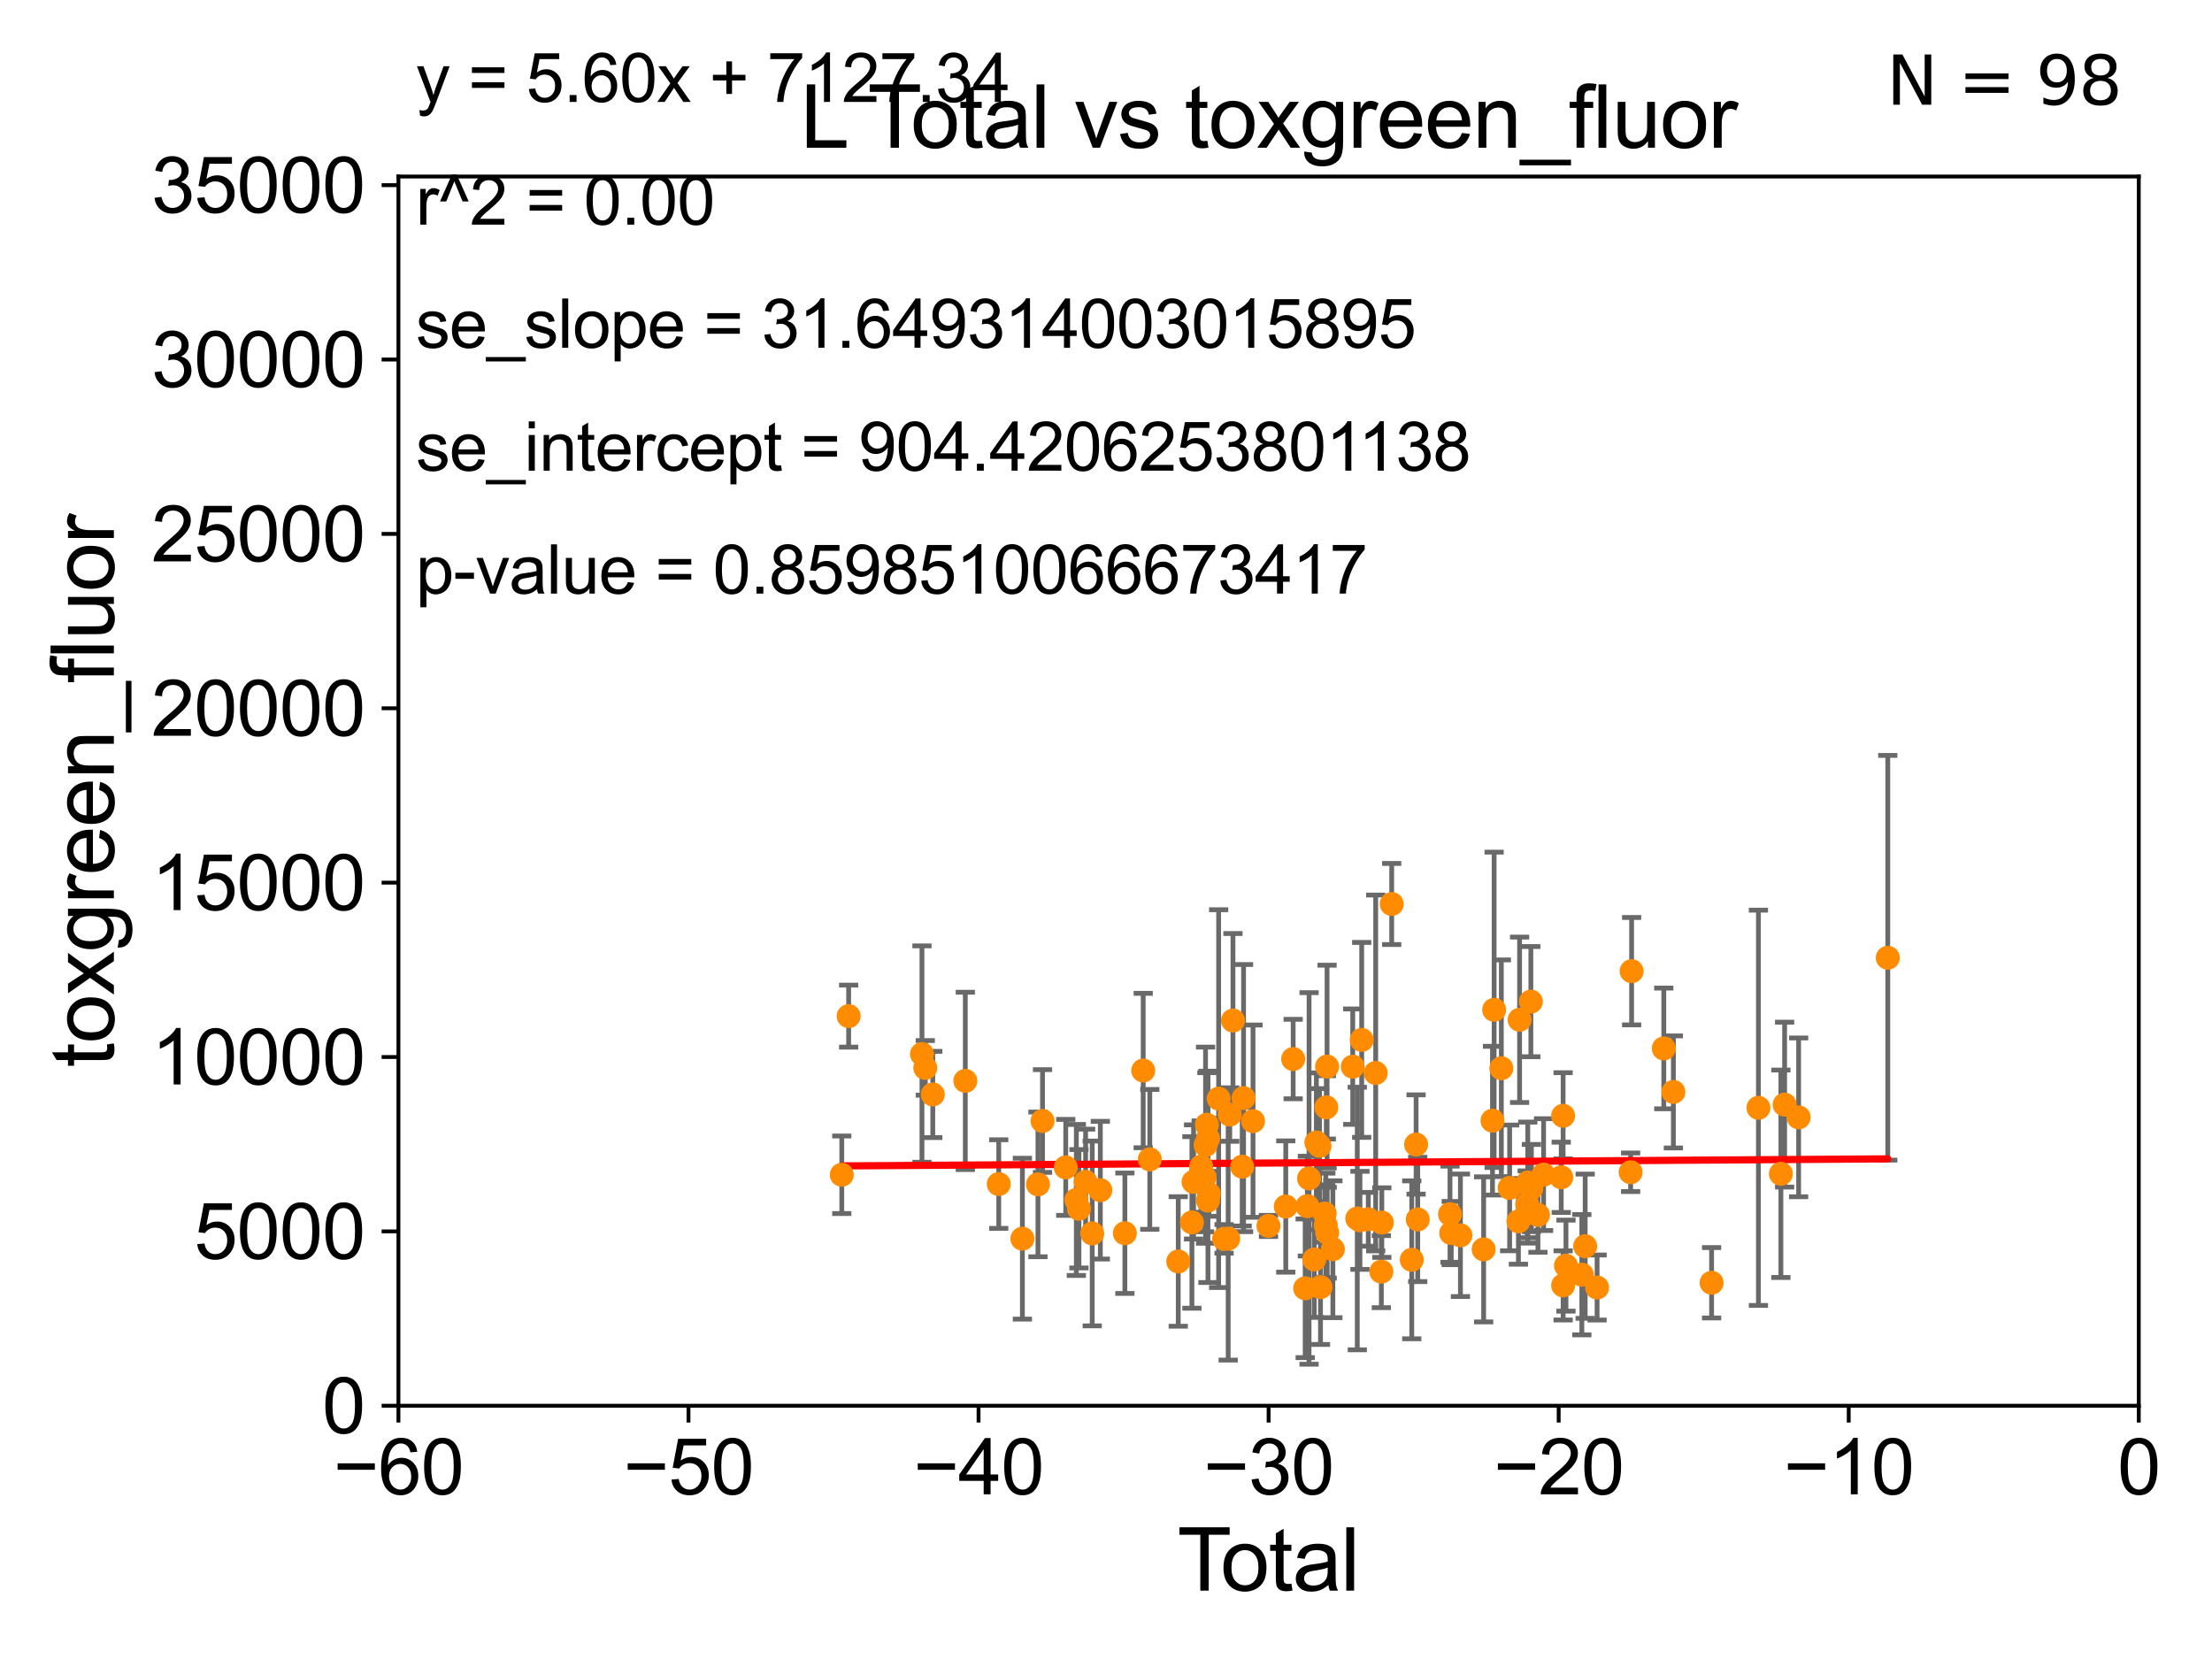 <?xml version="1.0" encoding="utf-8" standalone="no"?>
<!DOCTYPE svg PUBLIC "-//W3C//DTD SVG 1.1//EN"
  "http://www.w3.org/Graphics/SVG/1.1/DTD/svg11.dtd">
<svg xmlns:xlink="http://www.w3.org/1999/xlink" width="460.8pt" height="345.6pt" viewBox="0 0 460.8 345.6" xmlns="http://www.w3.org/2000/svg" version="1.1">
 <defs>
  <style type="text/css">*{stroke-linejoin: round; stroke-linecap: butt}</style>
 </defs>
 <g id="figure_1">
  <g id="patch_1">
   <path d="M 0 345.6 
L 460.8 345.6 
L 460.8 0 
L 0 0 
z
" style="fill: #ffffff"/>
  </g>
  <g id="axes_1">
   <g id="patch_2">
    <path d="M 83 292.84 
L 445.545 292.84 
L 445.545 36.775 
L 83 36.775 
z
" style="fill: #ffffff"/>
   </g>
   <g id="PathCollection_1">
    <defs>
     <path id="mb8b0ab5b07" d="M 0 1.118 
C 0.297 1.118 0.581 1 0.791 0.791 
C 1 0.581 1.118 0.297 1.118 0 
C 1.118 -0.297 1 -0.581 0.791 -0.791 
C 0.581 -1 0.297 -1.118 0 -1.118 
C -0.297 -1.118 -0.581 -1 -0.791 -0.791 
C -1 -0.581 -1.118 -0.297 -1.118 0 
C -1.118 0.297 -1 0.581 -0.791 0.791 
C -0.581 1 -0.297 1.118 0 1.118 
z
" style="stroke: #ff8c00"/>
    </defs>
    <g clip-path="url(#p50a7c3df99)">
     <use xlink:href="#mb8b0ab5b07" x="316.318" y="254.43" style="fill: #ff8c00; stroke: #ff8c00"/>
     <use xlink:href="#mb8b0ab5b07" x="217.177" y="233.523" style="fill: #ff8c00; stroke: #ff8c00"/>
     <use xlink:href="#mb8b0ab5b07" x="255.001" y="258.081" style="fill: #ff8c00; stroke: #ff8c00"/>
     <use xlink:href="#mb8b0ab5b07" x="311.255" y="210.362" style="fill: #ff8c00; stroke: #ff8c00"/>
     <use xlink:href="#mb8b0ab5b07" x="310.913" y="233.457" style="fill: #ff8c00; stroke: #ff8c00"/>
     <use xlink:href="#mb8b0ab5b07" x="222.014" y="243.186" style="fill: #ff8c00; stroke: #ff8c00"/>
     <use xlink:href="#mb8b0ab5b07" x="316.559" y="212.437" style="fill: #ff8c00; stroke: #ff8c00"/>
     <use xlink:href="#mb8b0ab5b07" x="309.07" y="260.268" style="fill: #ff8c00; stroke: #ff8c00"/>
     <use xlink:href="#mb8b0ab5b07" x="224.222" y="249.974" style="fill: #ff8c00; stroke: #ff8c00"/>
     <use xlink:href="#mb8b0ab5b07" x="224.765" y="251.808" style="fill: #ff8c00; stroke: #ff8c00"/>
     <use xlink:href="#mb8b0ab5b07" x="226.155" y="246.213" style="fill: #ff8c00; stroke: #ff8c00"/>
     <use xlink:href="#mb8b0ab5b07" x="227.53" y="256.952" style="fill: #ff8c00; stroke: #ff8c00"/>
     <use xlink:href="#mb8b0ab5b07" x="304.235" y="257.336" style="fill: #ff8c00; stroke: #ff8c00"/>
     <use xlink:href="#mb8b0ab5b07" x="302.319" y="256.876" style="fill: #ff8c00; stroke: #ff8c00"/>
     <use xlink:href="#mb8b0ab5b07" x="302.063" y="252.935" style="fill: #ff8c00; stroke: #ff8c00"/>
     <use xlink:href="#mb8b0ab5b07" x="314.484" y="247.463" style="fill: #ff8c00; stroke: #ff8c00"/>
     <use xlink:href="#mb8b0ab5b07" x="216.224" y="246.729" style="fill: #ff8c00; stroke: #ff8c00"/>
     <use xlink:href="#mb8b0ab5b07" x="212.983" y="258.039" style="fill: #ff8c00; stroke: #ff8c00"/>
     <use xlink:href="#mb8b0ab5b07" x="318.263" y="246.355" style="fill: #ff8c00; stroke: #ff8c00"/>
     <use xlink:href="#mb8b0ab5b07" x="393.26" y="199.519" style="fill: #ff8c00; stroke: #ff8c00"/>
     <use xlink:href="#mb8b0ab5b07" x="374.687" y="232.767" style="fill: #ff8c00; stroke: #ff8c00"/>
     <use xlink:href="#mb8b0ab5b07" x="371.769" y="230.111" style="fill: #ff8c00; stroke: #ff8c00"/>
     <use xlink:href="#mb8b0ab5b07" x="370.992" y="244.517" style="fill: #ff8c00; stroke: #ff8c00"/>
     <use xlink:href="#mb8b0ab5b07" x="366.311" y="230.773" style="fill: #ff8c00; stroke: #ff8c00"/>
     <use xlink:href="#mb8b0ab5b07" x="175.357" y="244.726" style="fill: #ff8c00; stroke: #ff8c00"/>
     <use xlink:href="#mb8b0ab5b07" x="176.789" y="211.676" style="fill: #ff8c00; stroke: #ff8c00"/>
     <use xlink:href="#mb8b0ab5b07" x="356.555" y="267.225" style="fill: #ff8c00; stroke: #ff8c00"/>
     <use xlink:href="#mb8b0ab5b07" x="348.596" y="227.469" style="fill: #ff8c00; stroke: #ff8c00"/>
     <use xlink:href="#mb8b0ab5b07" x="346.598" y="218.41" style="fill: #ff8c00; stroke: #ff8c00"/>
     <use xlink:href="#mb8b0ab5b07" x="339.897" y="202.315" style="fill: #ff8c00; stroke: #ff8c00"/>
     <use xlink:href="#mb8b0ab5b07" x="339.689" y="244.201" style="fill: #ff8c00; stroke: #ff8c00"/>
     <use xlink:href="#mb8b0ab5b07" x="332.702" y="268.213" style="fill: #ff8c00; stroke: #ff8c00"/>
     <use xlink:href="#mb8b0ab5b07" x="318.142" y="250.876" style="fill: #ff8c00; stroke: #ff8c00"/>
     <use xlink:href="#mb8b0ab5b07" x="192.063" y="219.585" style="fill: #ff8c00; stroke: #ff8c00"/>
     <use xlink:href="#mb8b0ab5b07" x="330.22" y="259.608" style="fill: #ff8c00; stroke: #ff8c00"/>
     <use xlink:href="#mb8b0ab5b07" x="194.316" y="227.996" style="fill: #ff8c00; stroke: #ff8c00"/>
     <use xlink:href="#mb8b0ab5b07" x="329.526" y="265.544" style="fill: #ff8c00; stroke: #ff8c00"/>
     <use xlink:href="#mb8b0ab5b07" x="201.092" y="225.169" style="fill: #ff8c00; stroke: #ff8c00"/>
     <use xlink:href="#mb8b0ab5b07" x="326.219" y="263.658" style="fill: #ff8c00; stroke: #ff8c00"/>
     <use xlink:href="#mb8b0ab5b07" x="325.627" y="267.774" style="fill: #ff8c00; stroke: #ff8c00"/>
     <use xlink:href="#mb8b0ab5b07" x="325.625" y="232.438" style="fill: #ff8c00; stroke: #ff8c00"/>
     <use xlink:href="#mb8b0ab5b07" x="325.234" y="245.252" style="fill: #ff8c00; stroke: #ff8c00"/>
     <use xlink:href="#mb8b0ab5b07" x="208.056" y="246.661" style="fill: #ff8c00; stroke: #ff8c00"/>
     <use xlink:href="#mb8b0ab5b07" x="321.556" y="244.695" style="fill: #ff8c00; stroke: #ff8c00"/>
     <use xlink:href="#mb8b0ab5b07" x="320.381" y="253.094" style="fill: #ff8c00; stroke: #ff8c00"/>
     <use xlink:href="#mb8b0ab5b07" x="319.017" y="247.494" style="fill: #ff8c00; stroke: #ff8c00"/>
     <use xlink:href="#mb8b0ab5b07" x="318.906" y="208.655" style="fill: #ff8c00; stroke: #ff8c00"/>
     <use xlink:href="#mb8b0ab5b07" x="192.753" y="222.462" style="fill: #ff8c00; stroke: #ff8c00"/>
     <use xlink:href="#mb8b0ab5b07" x="229.219" y="247.937" style="fill: #ff8c00; stroke: #ff8c00"/>
     <use xlink:href="#mb8b0ab5b07" x="312.757" y="222.536" style="fill: #ff8c00; stroke: #ff8c00"/>
     <use xlink:href="#mb8b0ab5b07" x="287.759" y="264.906" style="fill: #ff8c00; stroke: #ff8c00"/>
     <use xlink:href="#mb8b0ab5b07" x="239.522" y="241.519" style="fill: #ff8c00; stroke: #ff8c00"/>
     <use xlink:href="#mb8b0ab5b07" x="276.19" y="255.266" style="fill: #ff8c00; stroke: #ff8c00"/>
     <use xlink:href="#mb8b0ab5b07" x="289.917" y="188.318" style="fill: #ff8c00; stroke: #ff8c00"/>
     <use xlink:href="#mb8b0ab5b07" x="259.055" y="228.754" style="fill: #ff8c00; stroke: #ff8c00"/>
     <use xlink:href="#mb8b0ab5b07" x="261.026" y="233.554" style="fill: #ff8c00; stroke: #ff8c00"/>
     <use xlink:href="#mb8b0ab5b07" x="272.7" y="245.488" style="fill: #ff8c00; stroke: #ff8c00"/>
     <use xlink:href="#mb8b0ab5b07" x="274.224" y="238" style="fill: #ff8c00; stroke: #ff8c00"/>
     <use xlink:href="#mb8b0ab5b07" x="287.858" y="254.686" style="fill: #ff8c00; stroke: #ff8c00"/>
     <use xlink:href="#mb8b0ab5b07" x="248.296" y="254.653" style="fill: #ff8c00; stroke: #ff8c00"/>
     <use xlink:href="#mb8b0ab5b07" x="283.301" y="254.221" style="fill: #ff8c00; stroke: #ff8c00"/>
     <use xlink:href="#mb8b0ab5b07" x="275.96" y="252.795" style="fill: #ff8c00; stroke: #ff8c00"/>
     <use xlink:href="#mb8b0ab5b07" x="251.832" y="248.698" style="fill: #ff8c00; stroke: #ff8c00"/>
     <use xlink:href="#mb8b0ab5b07" x="276.299" y="230.683" style="fill: #ff8c00; stroke: #ff8c00"/>
     <use xlink:href="#mb8b0ab5b07" x="264.247" y="255.382" style="fill: #ff8c00; stroke: #ff8c00"/>
     <use xlink:href="#mb8b0ab5b07" x="276.451" y="222.186" style="fill: #ff8c00; stroke: #ff8c00"/>
     <use xlink:href="#mb8b0ab5b07" x="276.479" y="256.795" style="fill: #ff8c00; stroke: #ff8c00"/>
     <use xlink:href="#mb8b0ab5b07" x="250.931" y="245.247" style="fill: #ff8c00; stroke: #ff8c00"/>
     <use xlink:href="#mb8b0ab5b07" x="285.037" y="253.998" style="fill: #ff8c00; stroke: #ff8c00"/>
     <use xlink:href="#mb8b0ab5b07" x="267.849" y="251.34" style="fill: #ff8c00; stroke: #ff8c00"/>
     <use xlink:href="#mb8b0ab5b07" x="253.867" y="228.867" style="fill: #ff8c00; stroke: #ff8c00"/>
     <use xlink:href="#mb8b0ab5b07" x="273.785" y="262.381" style="fill: #ff8c00; stroke: #ff8c00"/>
     <use xlink:href="#mb8b0ab5b07" x="283.668" y="216.631" style="fill: #ff8c00; stroke: #ff8c00"/>
     <use xlink:href="#mb8b0ab5b07" x="286.582" y="223.517" style="fill: #ff8c00; stroke: #ff8c00"/>
     <use xlink:href="#mb8b0ab5b07" x="294.094" y="262.444" style="fill: #ff8c00; stroke: #ff8c00"/>
     <use xlink:href="#mb8b0ab5b07" x="251.137" y="238.555" style="fill: #ff8c00; stroke: #ff8c00"/>
     <use xlink:href="#mb8b0ab5b07" x="251.415" y="234.293" style="fill: #ff8c00; stroke: #ff8c00"/>
     <use xlink:href="#mb8b0ab5b07" x="255.852" y="258.035" style="fill: #ff8c00; stroke: #ff8c00"/>
     <use xlink:href="#mb8b0ab5b07" x="248.637" y="246.215" style="fill: #ff8c00; stroke: #ff8c00"/>
     <use xlink:href="#mb8b0ab5b07" x="256.179" y="232.181" style="fill: #ff8c00; stroke: #ff8c00"/>
     <use xlink:href="#mb8b0ab5b07" x="272.349" y="251.259" style="fill: #ff8c00; stroke: #ff8c00"/>
     <use xlink:href="#mb8b0ab5b07" x="274.876" y="238.707" style="fill: #ff8c00; stroke: #ff8c00"/>
     <use xlink:href="#mb8b0ab5b07" x="251.638" y="250.092" style="fill: #ff8c00; stroke: #ff8c00"/>
     <use xlink:href="#mb8b0ab5b07" x="295.34" y="254.027" style="fill: #ff8c00; stroke: #ff8c00"/>
     <use xlink:href="#mb8b0ab5b07" x="271.893" y="268.377" style="fill: #ff8c00; stroke: #ff8c00"/>
     <use xlink:href="#mb8b0ab5b07" x="275.082" y="268.133" style="fill: #ff8c00; stroke: #ff8c00"/>
     <use xlink:href="#mb8b0ab5b07" x="281.801" y="222.208" style="fill: #ff8c00; stroke: #ff8c00"/>
     <use xlink:href="#mb8b0ab5b07" x="282.747" y="253.843" style="fill: #ff8c00; stroke: #ff8c00"/>
     <use xlink:href="#mb8b0ab5b07" x="251.649" y="237.16" style="fill: #ff8c00; stroke: #ff8c00"/>
     <use xlink:href="#mb8b0ab5b07" x="269.39" y="220.617" style="fill: #ff8c00; stroke: #ff8c00"/>
     <use xlink:href="#mb8b0ab5b07" x="256.85" y="212.59" style="fill: #ff8c00; stroke: #ff8c00"/>
     <use xlink:href="#mb8b0ab5b07" x="294.997" y="238.417" style="fill: #ff8c00; stroke: #ff8c00"/>
     <use xlink:href="#mb8b0ab5b07" x="234.332" y="256.906" style="fill: #ff8c00; stroke: #ff8c00"/>
     <use xlink:href="#mb8b0ab5b07" x="238.151" y="223.011" style="fill: #ff8c00; stroke: #ff8c00"/>
     <use xlink:href="#mb8b0ab5b07" x="277.662" y="260.235" style="fill: #ff8c00; stroke: #ff8c00"/>
     <use xlink:href="#mb8b0ab5b07" x="250.223" y="243.02" style="fill: #ff8c00; stroke: #ff8c00"/>
     <use xlink:href="#mb8b0ab5b07" x="258.773" y="243.042" style="fill: #ff8c00; stroke: #ff8c00"/>
     <use xlink:href="#mb8b0ab5b07" x="245.45" y="262.788" style="fill: #ff8c00; stroke: #ff8c00"/>
    </g>
   </g>
   <g id="matplotlib.axis_1">
    <g id="xtick_1">
     <g id="line2d_1">
      <defs>
       <path id="m9da2b9da5b" d="M 0 0 
L 0 3.5 
" style="stroke: #000000; stroke-width: 0.8"/>
      </defs>
      <g>
       <use xlink:href="#m9da2b9da5b" x="83" y="292.84" style="stroke: #000000; stroke-width: 0.8"/>
      </g>
     </g>
     <g id="text_1">
      <!-- −60 -->
      <g transform="translate(69.43 311.293)scale(0.16 -0.16)">
       <defs>
        <path id="ArialMT-2212" d="M 3381 1997 
L 356 1997 
L 356 2522 
L 3381 2522 
L 3381 1997 
z
" transform="scale(0.016)"/>
        <path id="ArialMT-36" d="M 3184 3459 
L 2625 3416 
Q 2550 3747 2413 3897 
Q 2184 4138 1850 4138 
Q 1581 4138 1378 3988 
Q 1113 3794 959 3422 
Q 806 3050 800 2363 
Q 1003 2672 1297 2822 
Q 1591 2972 1913 2972 
Q 2475 2972 2870 2558 
Q 3266 2144 3266 1488 
Q 3266 1056 3080 686 
Q 2894 316 2569 119 
Q 2244 -78 1831 -78 
Q 1128 -78 684 439 
Q 241 956 241 2144 
Q 241 3472 731 4075 
Q 1159 4600 1884 4600 
Q 2425 4600 2770 4297 
Q 3116 3994 3184 3459 
z
M 888 1484 
Q 888 1194 1011 928 
Q 1134 663 1356 523 
Q 1578 384 1822 384 
Q 2178 384 2434 671 
Q 2691 959 2691 1453 
Q 2691 1928 2437 2201 
Q 2184 2475 1800 2475 
Q 1419 2475 1153 2201 
Q 888 1928 888 1484 
z
" transform="scale(0.016)"/>
        <path id="ArialMT-30" d="M 266 2259 
Q 266 3072 433 3567 
Q 600 4063 929 4331 
Q 1259 4600 1759 4600 
Q 2128 4600 2406 4451 
Q 2684 4303 2865 4023 
Q 3047 3744 3150 3342 
Q 3253 2941 3253 2259 
Q 3253 1453 3087 958 
Q 2922 463 2592 192 
Q 2263 -78 1759 -78 
Q 1097 -78 719 397 
Q 266 969 266 2259 
z
M 844 2259 
Q 844 1131 1108 757 
Q 1372 384 1759 384 
Q 2147 384 2411 759 
Q 2675 1134 2675 2259 
Q 2675 3391 2411 3762 
Q 2147 4134 1753 4134 
Q 1366 4134 1134 3806 
Q 844 3388 844 2259 
z
" transform="scale(0.016)"/>
       </defs>
       <use xlink:href="#ArialMT-2212"/>
       <use xlink:href="#ArialMT-36" x="58.398"/>
       <use xlink:href="#ArialMT-30" x="114.014"/>
      </g>
     </g>
    </g>
    <g id="xtick_2">
     <g id="line2d_2">
      <g>
       <use xlink:href="#m9da2b9da5b" x="143.424" y="292.84" style="stroke: #000000; stroke-width: 0.8"/>
      </g>
     </g>
     <g id="text_2">
      <!-- −50 -->
      <g transform="translate(129.854 311.293)scale(0.16 -0.16)">
       <defs>
        <path id="ArialMT-35" d="M 266 1200 
L 856 1250 
Q 922 819 1161 601 
Q 1400 384 1738 384 
Q 2144 384 2425 690 
Q 2706 997 2706 1503 
Q 2706 1984 2436 2262 
Q 2166 2541 1728 2541 
Q 1456 2541 1237 2417 
Q 1019 2294 894 2097 
L 366 2166 
L 809 4519 
L 3088 4519 
L 3088 3981 
L 1259 3981 
L 1013 2750 
Q 1425 3038 1878 3038 
Q 2478 3038 2890 2622 
Q 3303 2206 3303 1553 
Q 3303 931 2941 478 
Q 2500 -78 1738 -78 
Q 1113 -78 717 272 
Q 322 622 266 1200 
z
" transform="scale(0.016)"/>
       </defs>
       <use xlink:href="#ArialMT-2212"/>
       <use xlink:href="#ArialMT-35" x="58.398"/>
       <use xlink:href="#ArialMT-30" x="114.014"/>
      </g>
     </g>
    </g>
    <g id="xtick_3">
     <g id="line2d_3">
      <g>
       <use xlink:href="#m9da2b9da5b" x="203.848" y="292.84" style="stroke: #000000; stroke-width: 0.8"/>
      </g>
     </g>
     <g id="text_3">
      <!-- −40 -->
      <g transform="translate(190.278 311.293)scale(0.16 -0.16)">
       <defs>
        <path id="ArialMT-34" d="M 2069 0 
L 2069 1097 
L 81 1097 
L 81 1613 
L 2172 4581 
L 2631 4581 
L 2631 1613 
L 3250 1613 
L 3250 1097 
L 2631 1097 
L 2631 0 
L 2069 0 
z
M 2069 1613 
L 2069 3678 
L 634 1613 
L 2069 1613 
z
" transform="scale(0.016)"/>
       </defs>
       <use xlink:href="#ArialMT-2212"/>
       <use xlink:href="#ArialMT-34" x="58.398"/>
       <use xlink:href="#ArialMT-30" x="114.014"/>
      </g>
     </g>
    </g>
    <g id="xtick_4">
     <g id="line2d_4">
      <g>
       <use xlink:href="#m9da2b9da5b" x="264.272" y="292.84" style="stroke: #000000; stroke-width: 0.8"/>
      </g>
     </g>
     <g id="text_4">
      <!-- −30 -->
      <g transform="translate(250.702 311.293)scale(0.16 -0.16)">
       <defs>
        <path id="ArialMT-33" d="M 269 1209 
L 831 1284 
Q 928 806 1161 595 
Q 1394 384 1728 384 
Q 2125 384 2398 659 
Q 2672 934 2672 1341 
Q 2672 1728 2419 1979 
Q 2166 2231 1775 2231 
Q 1616 2231 1378 2169 
L 1441 2663 
Q 1497 2656 1531 2656 
Q 1891 2656 2178 2843 
Q 2466 3031 2466 3422 
Q 2466 3731 2256 3934 
Q 2047 4138 1716 4138 
Q 1388 4138 1169 3931 
Q 950 3725 888 3313 
L 325 3413 
Q 428 3978 793 4289 
Q 1159 4600 1703 4600 
Q 2078 4600 2393 4439 
Q 2709 4278 2876 4000 
Q 3044 3722 3044 3409 
Q 3044 3113 2884 2869 
Q 2725 2625 2413 2481 
Q 2819 2388 3044 2092 
Q 3269 1797 3269 1353 
Q 3269 753 2831 336 
Q 2394 -81 1725 -81 
Q 1122 -81 723 278 
Q 325 638 269 1209 
z
" transform="scale(0.016)"/>
       </defs>
       <use xlink:href="#ArialMT-2212"/>
       <use xlink:href="#ArialMT-33" x="58.398"/>
       <use xlink:href="#ArialMT-30" x="114.014"/>
      </g>
     </g>
    </g>
    <g id="xtick_5">
     <g id="line2d_5">
      <g>
       <use xlink:href="#m9da2b9da5b" x="324.697" y="292.84" style="stroke: #000000; stroke-width: 0.8"/>
      </g>
     </g>
     <g id="text_5">
      <!-- −20 -->
      <g transform="translate(311.127 311.293)scale(0.16 -0.16)">
       <defs>
        <path id="ArialMT-32" d="M 3222 541 
L 3222 0 
L 194 0 
Q 188 203 259 391 
Q 375 700 629 1000 
Q 884 1300 1366 1694 
Q 2113 2306 2375 2664 
Q 2638 3022 2638 3341 
Q 2638 3675 2398 3904 
Q 2159 4134 1775 4134 
Q 1369 4134 1125 3890 
Q 881 3647 878 3216 
L 300 3275 
Q 359 3922 746 4261 
Q 1134 4600 1788 4600 
Q 2447 4600 2831 4234 
Q 3216 3869 3216 3328 
Q 3216 3053 3103 2787 
Q 2991 2522 2730 2228 
Q 2469 1934 1863 1422 
Q 1356 997 1212 845 
Q 1069 694 975 541 
L 3222 541 
z
" transform="scale(0.016)"/>
       </defs>
       <use xlink:href="#ArialMT-2212"/>
       <use xlink:href="#ArialMT-32" x="58.398"/>
       <use xlink:href="#ArialMT-30" x="114.014"/>
      </g>
     </g>
    </g>
    <g id="xtick_6">
     <g id="line2d_6">
      <g>
       <use xlink:href="#m9da2b9da5b" x="385.121" y="292.84" style="stroke: #000000; stroke-width: 0.8"/>
      </g>
     </g>
     <g id="text_6">
      <!-- −10 -->
      <g transform="translate(371.551 311.293)scale(0.16 -0.16)">
       <defs>
        <path id="ArialMT-31" d="M 2384 0 
L 1822 0 
L 1822 3584 
Q 1619 3391 1289 3197 
Q 959 3003 697 2906 
L 697 3450 
Q 1169 3672 1522 3987 
Q 1875 4303 2022 4600 
L 2384 4600 
L 2384 0 
z
" transform="scale(0.016)"/>
       </defs>
       <use xlink:href="#ArialMT-2212"/>
       <use xlink:href="#ArialMT-31" x="58.398"/>
       <use xlink:href="#ArialMT-30" x="114.014"/>
      </g>
     </g>
    </g>
    <g id="xtick_7">
     <g id="line2d_7">
      <g>
       <use xlink:href="#m9da2b9da5b" x="445.545" y="292.84" style="stroke: #000000; stroke-width: 0.8"/>
      </g>
     </g>
     <g id="text_7">
      <!-- 0 -->
      <g transform="translate(441.096 311.293)scale(0.16 -0.16)">
       <use xlink:href="#ArialMT-30"/>
      </g>
     </g>
    </g>
    <g id="text_8">
     <!-- Total -->
     <g transform="translate(245.267 331.357)scale(0.18 -0.18)">
      <defs>
       <path id="ArialMT-54" d="M 1659 0 
L 1659 4041 
L 150 4041 
L 150 4581 
L 3781 4581 
L 3781 4041 
L 2266 4041 
L 2266 0 
L 1659 0 
z
" transform="scale(0.016)"/>
       <path id="ArialMT-6f" d="M 213 1659 
Q 213 2581 725 3025 
Q 1153 3394 1769 3394 
Q 2453 3394 2887 2945 
Q 3322 2497 3322 1706 
Q 3322 1066 3130 698 
Q 2938 331 2570 128 
Q 2203 -75 1769 -75 
Q 1072 -75 642 372 
Q 213 819 213 1659 
z
M 791 1659 
Q 791 1022 1069 705 
Q 1347 388 1769 388 
Q 2188 388 2466 706 
Q 2744 1025 2744 1678 
Q 2744 2294 2464 2611 
Q 2184 2928 1769 2928 
Q 1347 2928 1069 2612 
Q 791 2297 791 1659 
z
" transform="scale(0.016)"/>
       <path id="ArialMT-74" d="M 1650 503 
L 1731 6 
Q 1494 -44 1306 -44 
Q 1000 -44 831 53 
Q 663 150 594 308 
Q 525 466 525 972 
L 525 2881 
L 113 2881 
L 113 3319 
L 525 3319 
L 525 4141 
L 1084 4478 
L 1084 3319 
L 1650 3319 
L 1650 2881 
L 1084 2881 
L 1084 941 
Q 1084 700 1114 631 
Q 1144 563 1211 522 
Q 1278 481 1403 481 
Q 1497 481 1650 503 
z
" transform="scale(0.016)"/>
       <path id="ArialMT-61" d="M 2588 409 
Q 2275 144 1986 34 
Q 1697 -75 1366 -75 
Q 819 -75 525 192 
Q 231 459 231 875 
Q 231 1119 342 1320 
Q 453 1522 633 1644 
Q 813 1766 1038 1828 
Q 1203 1872 1538 1913 
Q 2219 1994 2541 2106 
Q 2544 2222 2544 2253 
Q 2544 2597 2384 2738 
Q 2169 2928 1744 2928 
Q 1347 2928 1158 2789 
Q 969 2650 878 2297 
L 328 2372 
Q 403 2725 575 2942 
Q 747 3159 1072 3276 
Q 1397 3394 1825 3394 
Q 2250 3394 2515 3294 
Q 2781 3194 2906 3042 
Q 3031 2891 3081 2659 
Q 3109 2516 3109 2141 
L 3109 1391 
Q 3109 606 3145 398 
Q 3181 191 3288 0 
L 2700 0 
Q 2613 175 2588 409 
z
M 2541 1666 
Q 2234 1541 1622 1453 
Q 1275 1403 1131 1340 
Q 988 1278 909 1158 
Q 831 1038 831 891 
Q 831 666 1001 516 
Q 1172 366 1500 366 
Q 1825 366 2078 508 
Q 2331 650 2450 897 
Q 2541 1088 2541 1459 
L 2541 1666 
z
" transform="scale(0.016)"/>
       <path id="ArialMT-6c" d="M 409 0 
L 409 4581 
L 972 4581 
L 972 0 
L 409 0 
z
" transform="scale(0.016)"/>
      </defs>
      <use xlink:href="#ArialMT-54"/>
      <use xlink:href="#ArialMT-6f" x="49.959"/>
      <use xlink:href="#ArialMT-74" x="105.574"/>
      <use xlink:href="#ArialMT-61" x="133.357"/>
      <use xlink:href="#ArialMT-6c" x="188.973"/>
     </g>
    </g>
   </g>
   <g id="matplotlib.axis_2">
    <g id="ytick_1">
     <g id="line2d_8">
      <defs>
       <path id="m3f7228a2b8" d="M 0 0 
L -3.5 0 
" style="stroke: #000000; stroke-width: 0.8"/>
      </defs>
      <g>
       <use xlink:href="#m3f7228a2b8" x="83" y="292.84" style="stroke: #000000; stroke-width: 0.8"/>
      </g>
     </g>
     <g id="text_9">
      <!-- 0 -->
      <g transform="translate(67.103 298.566)scale(0.16 -0.16)">
       <use xlink:href="#ArialMT-30"/>
      </g>
     </g>
    </g>
    <g id="ytick_2">
     <g id="line2d_9">
      <g>
       <use xlink:href="#m3f7228a2b8" x="83" y="256.516" style="stroke: #000000; stroke-width: 0.8"/>
      </g>
     </g>
     <g id="text_10">
      <!-- 5000 -->
      <g transform="translate(40.41 262.242)scale(0.16 -0.16)">
       <use xlink:href="#ArialMT-35"/>
       <use xlink:href="#ArialMT-30" x="55.615"/>
       <use xlink:href="#ArialMT-30" x="111.23"/>
       <use xlink:href="#ArialMT-30" x="166.846"/>
      </g>
     </g>
    </g>
    <g id="ytick_3">
     <g id="line2d_10">
      <g>
       <use xlink:href="#m3f7228a2b8" x="83" y="220.192" style="stroke: #000000; stroke-width: 0.8"/>
      </g>
     </g>
     <g id="text_11">
      <!-- 10000 -->
      <g transform="translate(31.512 225.918)scale(0.16 -0.16)">
       <use xlink:href="#ArialMT-31"/>
       <use xlink:href="#ArialMT-30" x="55.615"/>
       <use xlink:href="#ArialMT-30" x="111.23"/>
       <use xlink:href="#ArialMT-30" x="166.846"/>
       <use xlink:href="#ArialMT-30" x="222.461"/>
      </g>
     </g>
    </g>
    <g id="ytick_4">
     <g id="line2d_11">
      <g>
       <use xlink:href="#m3f7228a2b8" x="83" y="183.867" style="stroke: #000000; stroke-width: 0.8"/>
      </g>
     </g>
     <g id="text_12">
      <!-- 15000 -->
      <g transform="translate(31.512 189.594)scale(0.16 -0.16)">
       <use xlink:href="#ArialMT-31"/>
       <use xlink:href="#ArialMT-35" x="55.615"/>
       <use xlink:href="#ArialMT-30" x="111.23"/>
       <use xlink:href="#ArialMT-30" x="166.846"/>
       <use xlink:href="#ArialMT-30" x="222.461"/>
      </g>
     </g>
    </g>
    <g id="ytick_5">
     <g id="line2d_12">
      <g>
       <use xlink:href="#m3f7228a2b8" x="83" y="147.543" style="stroke: #000000; stroke-width: 0.8"/>
      </g>
     </g>
     <g id="text_13">
      <!-- 20000 -->
      <g transform="translate(31.512 153.27)scale(0.16 -0.16)">
       <use xlink:href="#ArialMT-32"/>
       <use xlink:href="#ArialMT-30" x="55.615"/>
       <use xlink:href="#ArialMT-30" x="111.23"/>
       <use xlink:href="#ArialMT-30" x="166.846"/>
       <use xlink:href="#ArialMT-30" x="222.461"/>
      </g>
     </g>
    </g>
    <g id="ytick_6">
     <g id="line2d_13">
      <g>
       <use xlink:href="#m3f7228a2b8" x="83" y="111.219" style="stroke: #000000; stroke-width: 0.8"/>
      </g>
     </g>
     <g id="text_14">
      <!-- 25000 -->
      <g transform="translate(31.512 116.945)scale(0.16 -0.16)">
       <use xlink:href="#ArialMT-32"/>
       <use xlink:href="#ArialMT-35" x="55.615"/>
       <use xlink:href="#ArialMT-30" x="111.23"/>
       <use xlink:href="#ArialMT-30" x="166.846"/>
       <use xlink:href="#ArialMT-30" x="222.461"/>
      </g>
     </g>
    </g>
    <g id="ytick_7">
     <g id="line2d_14">
      <g>
       <use xlink:href="#m3f7228a2b8" x="83" y="74.895" style="stroke: #000000; stroke-width: 0.8"/>
      </g>
     </g>
     <g id="text_15">
      <!-- 30000 -->
      <g transform="translate(31.512 80.621)scale(0.16 -0.16)">
       <use xlink:href="#ArialMT-33"/>
       <use xlink:href="#ArialMT-30" x="55.615"/>
       <use xlink:href="#ArialMT-30" x="111.23"/>
       <use xlink:href="#ArialMT-30" x="166.846"/>
       <use xlink:href="#ArialMT-30" x="222.461"/>
      </g>
     </g>
    </g>
    <g id="ytick_8">
     <g id="line2d_15">
      <g>
       <use xlink:href="#m3f7228a2b8" x="83" y="38.571" style="stroke: #000000; stroke-width: 0.8"/>
      </g>
     </g>
     <g id="text_16">
      <!-- 35000 -->
      <g transform="translate(31.512 44.297)scale(0.16 -0.16)">
       <use xlink:href="#ArialMT-33"/>
       <use xlink:href="#ArialMT-35" x="55.615"/>
       <use xlink:href="#ArialMT-30" x="111.23"/>
       <use xlink:href="#ArialMT-30" x="166.846"/>
       <use xlink:href="#ArialMT-30" x="222.461"/>
      </g>
     </g>
    </g>
    <g id="text_17">
     <!-- toxgreen_fluor -->
     <g transform="translate(23.724 222.34)rotate(-90)scale(0.18 -0.18)">
      <defs>
       <path id="ArialMT-78" d="M 47 0 
L 1259 1725 
L 138 3319 
L 841 3319 
L 1350 2541 
Q 1494 2319 1581 2169 
Q 1719 2375 1834 2534 
L 2394 3319 
L 3066 3319 
L 1919 1756 
L 3153 0 
L 2463 0 
L 1781 1031 
L 1600 1309 
L 728 0 
L 47 0 
z
" transform="scale(0.016)"/>
       <path id="ArialMT-67" d="M 319 -275 
L 866 -356 
Q 900 -609 1056 -725 
Q 1266 -881 1628 -881 
Q 2019 -881 2231 -725 
Q 2444 -569 2519 -288 
Q 2563 -116 2559 434 
Q 2191 0 1641 0 
Q 956 0 581 494 
Q 206 988 206 1678 
Q 206 2153 378 2554 
Q 550 2956 876 3175 
Q 1203 3394 1644 3394 
Q 2231 3394 2613 2919 
L 2613 3319 
L 3131 3319 
L 3131 450 
Q 3131 -325 2973 -648 
Q 2816 -972 2473 -1159 
Q 2131 -1347 1631 -1347 
Q 1038 -1347 672 -1080 
Q 306 -813 319 -275 
z
M 784 1719 
Q 784 1066 1043 766 
Q 1303 466 1694 466 
Q 2081 466 2343 764 
Q 2606 1063 2606 1700 
Q 2606 2309 2336 2618 
Q 2066 2928 1684 2928 
Q 1309 2928 1046 2623 
Q 784 2319 784 1719 
z
" transform="scale(0.016)"/>
       <path id="ArialMT-72" d="M 416 0 
L 416 3319 
L 922 3319 
L 922 2816 
Q 1116 3169 1280 3281 
Q 1444 3394 1641 3394 
Q 1925 3394 2219 3213 
L 2025 2691 
Q 1819 2813 1613 2813 
Q 1428 2813 1281 2702 
Q 1134 2591 1072 2394 
Q 978 2094 978 1738 
L 978 0 
L 416 0 
z
" transform="scale(0.016)"/>
       <path id="ArialMT-65" d="M 2694 1069 
L 3275 997 
Q 3138 488 2766 206 
Q 2394 -75 1816 -75 
Q 1088 -75 661 373 
Q 234 822 234 1631 
Q 234 2469 665 2931 
Q 1097 3394 1784 3394 
Q 2450 3394 2872 2941 
Q 3294 2488 3294 1666 
Q 3294 1616 3291 1516 
L 816 1516 
Q 847 969 1125 678 
Q 1403 388 1819 388 
Q 2128 388 2347 550 
Q 2566 713 2694 1069 
z
M 847 1978 
L 2700 1978 
Q 2663 2397 2488 2606 
Q 2219 2931 1791 2931 
Q 1403 2931 1139 2672 
Q 875 2413 847 1978 
z
" transform="scale(0.016)"/>
       <path id="ArialMT-6e" d="M 422 0 
L 422 3319 
L 928 3319 
L 928 2847 
Q 1294 3394 1984 3394 
Q 2284 3394 2536 3286 
Q 2788 3178 2913 3003 
Q 3038 2828 3088 2588 
Q 3119 2431 3119 2041 
L 3119 0 
L 2556 0 
L 2556 2019 
Q 2556 2363 2490 2533 
Q 2425 2703 2258 2804 
Q 2091 2906 1866 2906 
Q 1506 2906 1245 2678 
Q 984 2450 984 1813 
L 984 0 
L 422 0 
z
" transform="scale(0.016)"/>
       <path id="ArialMT-5f" d="M -97 -1272 
L -97 -866 
L 3631 -866 
L 3631 -1272 
L -97 -1272 
z
" transform="scale(0.016)"/>
       <path id="ArialMT-66" d="M 556 0 
L 556 2881 
L 59 2881 
L 59 3319 
L 556 3319 
L 556 3672 
Q 556 4006 616 4169 
Q 697 4388 901 4523 
Q 1106 4659 1475 4659 
Q 1713 4659 2000 4603 
L 1916 4113 
Q 1741 4144 1584 4144 
Q 1328 4144 1222 4034 
Q 1116 3925 1116 3625 
L 1116 3319 
L 1763 3319 
L 1763 2881 
L 1116 2881 
L 1116 0 
L 556 0 
z
" transform="scale(0.016)"/>
       <path id="ArialMT-75" d="M 2597 0 
L 2597 488 
Q 2209 -75 1544 -75 
Q 1250 -75 995 37 
Q 741 150 617 320 
Q 494 491 444 738 
Q 409 903 409 1263 
L 409 3319 
L 972 3319 
L 972 1478 
Q 972 1038 1006 884 
Q 1059 663 1231 536 
Q 1403 409 1656 409 
Q 1909 409 2131 539 
Q 2353 669 2445 892 
Q 2538 1116 2538 1541 
L 2538 3319 
L 3100 3319 
L 3100 0 
L 2597 0 
z
" transform="scale(0.016)"/>
      </defs>
      <use xlink:href="#ArialMT-74"/>
      <use xlink:href="#ArialMT-6f" x="27.783"/>
      <use xlink:href="#ArialMT-78" x="83.398"/>
      <use xlink:href="#ArialMT-67" x="133.398"/>
      <use xlink:href="#ArialMT-72" x="189.014"/>
      <use xlink:href="#ArialMT-65" x="222.314"/>
      <use xlink:href="#ArialMT-65" x="277.93"/>
      <use xlink:href="#ArialMT-6e" x="333.545"/>
      <use xlink:href="#ArialMT-5f" x="389.16"/>
      <use xlink:href="#ArialMT-66" x="444.775"/>
      <use xlink:href="#ArialMT-6c" x="472.559"/>
      <use xlink:href="#ArialMT-75" x="494.775"/>
      <use xlink:href="#ArialMT-6f" x="550.391"/>
      <use xlink:href="#ArialMT-72" x="606.006"/>
     </g>
    </g>
   </g>
   <g id="LineCollection_1">
    <path d="M 316.318 263.356 
L 316.318 245.504 
" clip-path="url(#p50a7c3df99)" style="fill: none; stroke: #696969"/>
    <path d="M 217.177 244.226 
L 217.177 222.821 
" clip-path="url(#p50a7c3df99)" style="fill: none; stroke: #696969"/>
    <path d="M 255.001 261.055 
L 255.001 255.107 
" clip-path="url(#p50a7c3df99)" style="fill: none; stroke: #696969"/>
    <path d="M 311.255 243.205 
L 311.255 177.519 
" clip-path="url(#p50a7c3df99)" style="fill: none; stroke: #696969"/>
    <path d="M 310.913 248.952 
L 310.913 217.963 
" clip-path="url(#p50a7c3df99)" style="fill: none; stroke: #696969"/>
    <path d="M 222.014 253.181 
L 222.014 233.191 
" clip-path="url(#p50a7c3df99)" style="fill: none; stroke: #696969"/>
    <path d="M 316.559 229.665 
L 316.559 195.21 
" clip-path="url(#p50a7c3df99)" style="fill: none; stroke: #696969"/>
    <path d="M 309.07 275.379 
L 309.07 245.158 
" clip-path="url(#p50a7c3df99)" style="fill: none; stroke: #696969"/>
    <path d="M 224.222 265.704 
L 224.222 234.245 
" clip-path="url(#p50a7c3df99)" style="fill: none; stroke: #696969"/>
    <path d="M 224.765 264.14 
L 224.765 239.476 
" clip-path="url(#p50a7c3df99)" style="fill: none; stroke: #696969"/>
    <path d="M 226.155 257.2 
L 226.155 235.226 
" clip-path="url(#p50a7c3df99)" style="fill: none; stroke: #696969"/>
    <path d="M 227.53 276.201 
L 227.53 237.704 
" clip-path="url(#p50a7c3df99)" style="fill: none; stroke: #696969"/>
    <path d="M 304.235 270.099 
L 304.235 244.574 
" clip-path="url(#p50a7c3df99)" style="fill: none; stroke: #696969"/>
    <path d="M 302.319 263.461 
L 302.319 250.292 
" clip-path="url(#p50a7c3df99)" style="fill: none; stroke: #696969"/>
    <path d="M 302.063 262.95 
L 302.063 242.921 
" clip-path="url(#p50a7c3df99)" style="fill: none; stroke: #696969"/>
    <path d="M 314.484 260.564 
L 314.484 234.362 
" clip-path="url(#p50a7c3df99)" style="fill: none; stroke: #696969"/>
    <path d="M 216.224 261.8 
L 216.224 231.658 
" clip-path="url(#p50a7c3df99)" style="fill: none; stroke: #696969"/>
    <path d="M 212.983 274.796 
L 212.983 241.283 
" clip-path="url(#p50a7c3df99)" style="fill: none; stroke: #696969"/>
    <path d="M 318.263 258.956 
L 318.263 233.754 
" clip-path="url(#p50a7c3df99)" style="fill: none; stroke: #696969"/>
    <path d="M 393.26 241.67 
L 393.26 157.368 
" clip-path="url(#p50a7c3df99)" style="fill: none; stroke: #696969"/>
    <path d="M 374.687 249.305 
L 374.687 216.229 
" clip-path="url(#p50a7c3df99)" style="fill: none; stroke: #696969"/>
    <path d="M 371.769 247.286 
L 371.769 212.937 
" clip-path="url(#p50a7c3df99)" style="fill: none; stroke: #696969"/>
    <path d="M 370.992 266.123 
L 370.992 222.911 
" clip-path="url(#p50a7c3df99)" style="fill: none; stroke: #696969"/>
    <path d="M 366.311 271.943 
L 366.311 189.603 
" clip-path="url(#p50a7c3df99)" style="fill: none; stroke: #696969"/>
    <path d="M 175.357 252.803 
L 175.357 236.648 
" clip-path="url(#p50a7c3df99)" style="fill: none; stroke: #696969"/>
    <path d="M 176.789 218.136 
L 176.789 205.216 
" clip-path="url(#p50a7c3df99)" style="fill: none; stroke: #696969"/>
    <path d="M 356.555 274.559 
L 356.555 259.891 
" clip-path="url(#p50a7c3df99)" style="fill: none; stroke: #696969"/>
    <path d="M 348.596 239.139 
L 348.596 215.799 
" clip-path="url(#p50a7c3df99)" style="fill: none; stroke: #696969"/>
    <path d="M 346.598 230.984 
L 346.598 205.837 
" clip-path="url(#p50a7c3df99)" style="fill: none; stroke: #696969"/>
    <path d="M 339.897 213.501 
L 339.897 191.129 
" clip-path="url(#p50a7c3df99)" style="fill: none; stroke: #696969"/>
    <path d="M 339.689 248.219 
L 339.689 240.183 
" clip-path="url(#p50a7c3df99)" style="fill: none; stroke: #696969"/>
    <path d="M 332.702 274.986 
L 332.702 261.44 
" clip-path="url(#p50a7c3df99)" style="fill: none; stroke: #696969"/>
    <path d="M 318.142 257.841 
L 318.142 243.911 
" clip-path="url(#p50a7c3df99)" style="fill: none; stroke: #696969"/>
    <path d="M 192.063 242.124 
L 192.063 197.045 
" clip-path="url(#p50a7c3df99)" style="fill: none; stroke: #696969"/>
    <path d="M 330.22 274.629 
L 330.22 244.588 
" clip-path="url(#p50a7c3df99)" style="fill: none; stroke: #696969"/>
    <path d="M 194.316 236.977 
L 194.316 219.014 
" clip-path="url(#p50a7c3df99)" style="fill: none; stroke: #696969"/>
    <path d="M 329.526 278.078 
L 329.526 253.01 
" clip-path="url(#p50a7c3df99)" style="fill: none; stroke: #696969"/>
    <path d="M 201.092 243.634 
L 201.092 206.704 
" clip-path="url(#p50a7c3df99)" style="fill: none; stroke: #696969"/>
    <path d="M 326.219 273.139 
L 326.219 254.176 
" clip-path="url(#p50a7c3df99)" style="fill: none; stroke: #696969"/>
    <path d="M 325.627 274.976 
L 325.627 260.571 
" clip-path="url(#p50a7c3df99)" style="fill: none; stroke: #696969"/>
    <path d="M 325.625 241.415 
L 325.625 223.461 
" clip-path="url(#p50a7c3df99)" style="fill: none; stroke: #696969"/>
    <path d="M 325.234 252.571 
L 325.234 237.932 
" clip-path="url(#p50a7c3df99)" style="fill: none; stroke: #696969"/>
    <path d="M 208.056 255.89 
L 208.056 237.433 
" clip-path="url(#p50a7c3df99)" style="fill: none; stroke: #696969"/>
    <path d="M 321.556 256.341 
L 321.556 233.048 
" clip-path="url(#p50a7c3df99)" style="fill: none; stroke: #696969"/>
    <path d="M 320.381 260.872 
L 320.381 245.315 
" clip-path="url(#p50a7c3df99)" style="fill: none; stroke: #696969"/>
    <path d="M 319.017 256.575 
L 319.017 238.412 
" clip-path="url(#p50a7c3df99)" style="fill: none; stroke: #696969"/>
    <path d="M 318.906 220.134 
L 318.906 197.176 
" clip-path="url(#p50a7c3df99)" style="fill: none; stroke: #696969"/>
    <path d="M 192.753 228.153 
L 192.753 216.77 
" clip-path="url(#p50a7c3df99)" style="fill: none; stroke: #696969"/>
    <path d="M 229.219 262.278 
L 229.219 233.597 
" clip-path="url(#p50a7c3df99)" style="fill: none; stroke: #696969"/>
    <path d="M 312.757 245.106 
L 312.757 199.966 
" clip-path="url(#p50a7c3df99)" style="fill: none; stroke: #696969"/>
    <path d="M 287.759 272.406 
L 287.759 257.406 
" clip-path="url(#p50a7c3df99)" style="fill: none; stroke: #696969"/>
    <path d="M 239.522 256.086 
L 239.522 226.952 
" clip-path="url(#p50a7c3df99)" style="fill: none; stroke: #696969"/>
    <path d="M 276.19 266.143 
L 276.19 244.389 
" clip-path="url(#p50a7c3df99)" style="fill: none; stroke: #696969"/>
    <path d="M 289.917 196.764 
L 289.917 179.872 
" clip-path="url(#p50a7c3df99)" style="fill: none; stroke: #696969"/>
    <path d="M 259.055 256.579 
L 259.055 200.929 
" clip-path="url(#p50a7c3df99)" style="fill: none; stroke: #696969"/>
    <path d="M 261.026 253.579 
L 261.026 213.529 
" clip-path="url(#p50a7c3df99)" style="fill: none; stroke: #696969"/>
    <path d="M 272.7 284.188 
L 272.7 206.788 
" clip-path="url(#p50a7c3df99)" style="fill: none; stroke: #696969"/>
    <path d="M 274.224 252.495 
L 274.224 223.504 
" clip-path="url(#p50a7c3df99)" style="fill: none; stroke: #696969"/>
    <path d="M 287.858 261.93 
L 287.858 247.442 
" clip-path="url(#p50a7c3df99)" style="fill: none; stroke: #696969"/>
    <path d="M 248.296 272.522 
L 248.296 236.785 
" clip-path="url(#p50a7c3df99)" style="fill: none; stroke: #696969"/>
    <path d="M 283.301 264.43 
L 283.301 244.011 
" clip-path="url(#p50a7c3df99)" style="fill: none; stroke: #696969"/>
    <path d="M 275.96 258.758 
L 275.96 246.832 
" clip-path="url(#p50a7c3df99)" style="fill: none; stroke: #696969"/>
    <path d="M 251.832 253.374 
L 251.832 244.022 
" clip-path="url(#p50a7c3df99)" style="fill: none; stroke: #696969"/>
    <path d="M 276.299 237.276 
L 276.299 224.09 
" clip-path="url(#p50a7c3df99)" style="fill: none; stroke: #696969"/>
    <path d="M 264.247 257.586 
L 264.247 253.179 
" clip-path="url(#p50a7c3df99)" style="fill: none; stroke: #696969"/>
    <path d="M 276.451 243.302 
L 276.451 201.069 
" clip-path="url(#p50a7c3df99)" style="fill: none; stroke: #696969"/>
    <path d="M 276.479 266.257 
L 276.479 247.333 
" clip-path="url(#p50a7c3df99)" style="fill: none; stroke: #696969"/>
    <path d="M 250.931 256.588 
L 250.931 233.905 
" clip-path="url(#p50a7c3df99)" style="fill: none; stroke: #696969"/>
    <path d="M 285.037 259.601 
L 285.037 248.395 
" clip-path="url(#p50a7c3df99)" style="fill: none; stroke: #696969"/>
    <path d="M 267.849 265.013 
L 267.849 237.668 
" clip-path="url(#p50a7c3df99)" style="fill: none; stroke: #696969"/>
    <path d="M 253.867 268.214 
L 253.867 189.519 
" clip-path="url(#p50a7c3df99)" style="fill: none; stroke: #696969"/>
    <path d="M 273.785 274.44 
L 273.785 250.322 
" clip-path="url(#p50a7c3df99)" style="fill: none; stroke: #696969"/>
    <path d="M 283.668 236.936 
L 283.668 196.326 
" clip-path="url(#p50a7c3df99)" style="fill: none; stroke: #696969"/>
    <path d="M 286.582 260.583 
L 286.582 186.451 
" clip-path="url(#p50a7c3df99)" style="fill: none; stroke: #696969"/>
    <path d="M 294.094 278.894 
L 294.094 245.995 
" clip-path="url(#p50a7c3df99)" style="fill: none; stroke: #696969"/>
    <path d="M 251.137 258.981 
L 251.137 218.13 
" clip-path="url(#p50a7c3df99)" style="fill: none; stroke: #696969"/>
    <path d="M 251.415 245.121 
L 251.415 223.466 
" clip-path="url(#p50a7c3df99)" style="fill: none; stroke: #696969"/>
    <path d="M 255.852 283.334 
L 255.852 232.736 
" clip-path="url(#p50a7c3df99)" style="fill: none; stroke: #696969"/>
    <path d="M 248.637 258.108 
L 248.637 234.323 
" clip-path="url(#p50a7c3df99)" style="fill: none; stroke: #696969"/>
    <path d="M 256.179 237.749 
L 256.179 226.614 
" clip-path="url(#p50a7c3df99)" style="fill: none; stroke: #696969"/>
    <path d="M 272.349 261.648 
L 272.349 240.87 
" clip-path="url(#p50a7c3df99)" style="fill: none; stroke: #696969"/>
    <path d="M 274.876 250.635 
L 274.876 226.78 
" clip-path="url(#p50a7c3df99)" style="fill: none; stroke: #696969"/>
    <path d="M 251.638 267.173 
L 251.638 233.011 
" clip-path="url(#p50a7c3df99)" style="fill: none; stroke: #696969"/>
    <path d="M 295.34 266.983 
L 295.34 241.07 
" clip-path="url(#p50a7c3df99)" style="fill: none; stroke: #696969"/>
    <path d="M 271.893 282.822 
L 271.893 253.931 
" clip-path="url(#p50a7c3df99)" style="fill: none; stroke: #696969"/>
    <path d="M 275.082 280.072 
L 275.082 256.194 
" clip-path="url(#p50a7c3df99)" style="fill: none; stroke: #696969"/>
    <path d="M 281.801 234.227 
L 281.801 210.188 
" clip-path="url(#p50a7c3df99)" style="fill: none; stroke: #696969"/>
    <path d="M 282.747 281.193 
L 282.747 226.493 
" clip-path="url(#p50a7c3df99)" style="fill: none; stroke: #696969"/>
    <path d="M 251.649 251.168 
L 251.649 223.152 
" clip-path="url(#p50a7c3df99)" style="fill: none; stroke: #696969"/>
    <path d="M 269.39 228.893 
L 269.39 212.342 
" clip-path="url(#p50a7c3df99)" style="fill: none; stroke: #696969"/>
    <path d="M 256.85 230.711 
L 256.85 194.469 
" clip-path="url(#p50a7c3df99)" style="fill: none; stroke: #696969"/>
    <path d="M 294.997 248.758 
L 294.997 228.077 
" clip-path="url(#p50a7c3df99)" style="fill: none; stroke: #696969"/>
    <path d="M 234.332 269.448 
L 234.332 244.363 
" clip-path="url(#p50a7c3df99)" style="fill: none; stroke: #696969"/>
    <path d="M 238.151 239.093 
L 238.151 206.928 
" clip-path="url(#p50a7c3df99)" style="fill: none; stroke: #696969"/>
    <path d="M 277.662 274.491 
L 277.662 245.979 
" clip-path="url(#p50a7c3df99)" style="fill: none; stroke: #696969"/>
    <path d="M 250.223 252.532 
L 250.223 233.507 
" clip-path="url(#p50a7c3df99)" style="fill: none; stroke: #696969"/>
    <path d="M 258.773 255.396 
L 258.773 230.689 
" clip-path="url(#p50a7c3df99)" style="fill: none; stroke: #696969"/>
    <path d="M 245.45 276.28 
L 245.45 249.296 
" clip-path="url(#p50a7c3df99)" style="fill: none; stroke: #696969"/>
   </g>
   <g id="line2d_16">
    <defs>
     <path id="m4e63204884" d="M 2 0 
L -2 -0 
" style="stroke: #696969"/>
    </defs>
    <g clip-path="url(#p50a7c3df99)">
     <use xlink:href="#m4e63204884" x="316.318" y="263.356" style="fill: #696969; stroke: #696969"/>
     <use xlink:href="#m4e63204884" x="217.177" y="244.226" style="fill: #696969; stroke: #696969"/>
     <use xlink:href="#m4e63204884" x="255.001" y="261.055" style="fill: #696969; stroke: #696969"/>
     <use xlink:href="#m4e63204884" x="311.255" y="243.205" style="fill: #696969; stroke: #696969"/>
     <use xlink:href="#m4e63204884" x="310.913" y="248.952" style="fill: #696969; stroke: #696969"/>
     <use xlink:href="#m4e63204884" x="222.014" y="253.181" style="fill: #696969; stroke: #696969"/>
     <use xlink:href="#m4e63204884" x="316.559" y="229.665" style="fill: #696969; stroke: #696969"/>
     <use xlink:href="#m4e63204884" x="309.07" y="275.379" style="fill: #696969; stroke: #696969"/>
     <use xlink:href="#m4e63204884" x="224.222" y="265.704" style="fill: #696969; stroke: #696969"/>
     <use xlink:href="#m4e63204884" x="224.765" y="264.14" style="fill: #696969; stroke: #696969"/>
     <use xlink:href="#m4e63204884" x="226.155" y="257.2" style="fill: #696969; stroke: #696969"/>
     <use xlink:href="#m4e63204884" x="227.53" y="276.201" style="fill: #696969; stroke: #696969"/>
     <use xlink:href="#m4e63204884" x="304.235" y="270.099" style="fill: #696969; stroke: #696969"/>
     <use xlink:href="#m4e63204884" x="302.319" y="263.461" style="fill: #696969; stroke: #696969"/>
     <use xlink:href="#m4e63204884" x="302.063" y="262.95" style="fill: #696969; stroke: #696969"/>
     <use xlink:href="#m4e63204884" x="314.484" y="260.564" style="fill: #696969; stroke: #696969"/>
     <use xlink:href="#m4e63204884" x="216.224" y="261.8" style="fill: #696969; stroke: #696969"/>
     <use xlink:href="#m4e63204884" x="212.983" y="274.796" style="fill: #696969; stroke: #696969"/>
     <use xlink:href="#m4e63204884" x="318.263" y="258.956" style="fill: #696969; stroke: #696969"/>
     <use xlink:href="#m4e63204884" x="393.26" y="241.67" style="fill: #696969; stroke: #696969"/>
     <use xlink:href="#m4e63204884" x="374.687" y="249.305" style="fill: #696969; stroke: #696969"/>
     <use xlink:href="#m4e63204884" x="371.769" y="247.286" style="fill: #696969; stroke: #696969"/>
     <use xlink:href="#m4e63204884" x="370.992" y="266.123" style="fill: #696969; stroke: #696969"/>
     <use xlink:href="#m4e63204884" x="366.311" y="271.943" style="fill: #696969; stroke: #696969"/>
     <use xlink:href="#m4e63204884" x="175.357" y="252.803" style="fill: #696969; stroke: #696969"/>
     <use xlink:href="#m4e63204884" x="176.789" y="218.136" style="fill: #696969; stroke: #696969"/>
     <use xlink:href="#m4e63204884" x="356.555" y="274.559" style="fill: #696969; stroke: #696969"/>
     <use xlink:href="#m4e63204884" x="348.596" y="239.139" style="fill: #696969; stroke: #696969"/>
     <use xlink:href="#m4e63204884" x="346.598" y="230.984" style="fill: #696969; stroke: #696969"/>
     <use xlink:href="#m4e63204884" x="339.897" y="213.501" style="fill: #696969; stroke: #696969"/>
     <use xlink:href="#m4e63204884" x="339.689" y="248.219" style="fill: #696969; stroke: #696969"/>
     <use xlink:href="#m4e63204884" x="332.702" y="274.986" style="fill: #696969; stroke: #696969"/>
     <use xlink:href="#m4e63204884" x="318.142" y="257.841" style="fill: #696969; stroke: #696969"/>
     <use xlink:href="#m4e63204884" x="192.063" y="242.124" style="fill: #696969; stroke: #696969"/>
     <use xlink:href="#m4e63204884" x="330.22" y="274.629" style="fill: #696969; stroke: #696969"/>
     <use xlink:href="#m4e63204884" x="194.316" y="236.977" style="fill: #696969; stroke: #696969"/>
     <use xlink:href="#m4e63204884" x="329.526" y="278.078" style="fill: #696969; stroke: #696969"/>
     <use xlink:href="#m4e63204884" x="201.092" y="243.634" style="fill: #696969; stroke: #696969"/>
     <use xlink:href="#m4e63204884" x="326.219" y="273.139" style="fill: #696969; stroke: #696969"/>
     <use xlink:href="#m4e63204884" x="325.627" y="274.976" style="fill: #696969; stroke: #696969"/>
     <use xlink:href="#m4e63204884" x="325.625" y="241.415" style="fill: #696969; stroke: #696969"/>
     <use xlink:href="#m4e63204884" x="325.234" y="252.571" style="fill: #696969; stroke: #696969"/>
     <use xlink:href="#m4e63204884" x="208.056" y="255.89" style="fill: #696969; stroke: #696969"/>
     <use xlink:href="#m4e63204884" x="321.556" y="256.341" style="fill: #696969; stroke: #696969"/>
     <use xlink:href="#m4e63204884" x="320.381" y="260.872" style="fill: #696969; stroke: #696969"/>
     <use xlink:href="#m4e63204884" x="319.017" y="256.575" style="fill: #696969; stroke: #696969"/>
     <use xlink:href="#m4e63204884" x="318.906" y="220.134" style="fill: #696969; stroke: #696969"/>
     <use xlink:href="#m4e63204884" x="192.753" y="228.153" style="fill: #696969; stroke: #696969"/>
     <use xlink:href="#m4e63204884" x="229.219" y="262.278" style="fill: #696969; stroke: #696969"/>
     <use xlink:href="#m4e63204884" x="312.757" y="245.106" style="fill: #696969; stroke: #696969"/>
     <use xlink:href="#m4e63204884" x="287.759" y="272.406" style="fill: #696969; stroke: #696969"/>
     <use xlink:href="#m4e63204884" x="239.522" y="256.086" style="fill: #696969; stroke: #696969"/>
     <use xlink:href="#m4e63204884" x="276.19" y="266.143" style="fill: #696969; stroke: #696969"/>
     <use xlink:href="#m4e63204884" x="289.917" y="196.764" style="fill: #696969; stroke: #696969"/>
     <use xlink:href="#m4e63204884" x="259.055" y="256.579" style="fill: #696969; stroke: #696969"/>
     <use xlink:href="#m4e63204884" x="261.026" y="253.579" style="fill: #696969; stroke: #696969"/>
     <use xlink:href="#m4e63204884" x="272.7" y="284.188" style="fill: #696969; stroke: #696969"/>
     <use xlink:href="#m4e63204884" x="274.224" y="252.495" style="fill: #696969; stroke: #696969"/>
     <use xlink:href="#m4e63204884" x="287.858" y="261.93" style="fill: #696969; stroke: #696969"/>
     <use xlink:href="#m4e63204884" x="248.296" y="272.522" style="fill: #696969; stroke: #696969"/>
     <use xlink:href="#m4e63204884" x="283.301" y="264.43" style="fill: #696969; stroke: #696969"/>
     <use xlink:href="#m4e63204884" x="275.96" y="258.758" style="fill: #696969; stroke: #696969"/>
     <use xlink:href="#m4e63204884" x="251.832" y="253.374" style="fill: #696969; stroke: #696969"/>
     <use xlink:href="#m4e63204884" x="276.299" y="237.276" style="fill: #696969; stroke: #696969"/>
     <use xlink:href="#m4e63204884" x="264.247" y="257.586" style="fill: #696969; stroke: #696969"/>
     <use xlink:href="#m4e63204884" x="276.451" y="243.302" style="fill: #696969; stroke: #696969"/>
     <use xlink:href="#m4e63204884" x="276.479" y="266.257" style="fill: #696969; stroke: #696969"/>
     <use xlink:href="#m4e63204884" x="250.931" y="256.588" style="fill: #696969; stroke: #696969"/>
     <use xlink:href="#m4e63204884" x="285.037" y="259.601" style="fill: #696969; stroke: #696969"/>
     <use xlink:href="#m4e63204884" x="267.849" y="265.013" style="fill: #696969; stroke: #696969"/>
     <use xlink:href="#m4e63204884" x="253.867" y="268.214" style="fill: #696969; stroke: #696969"/>
     <use xlink:href="#m4e63204884" x="273.785" y="274.44" style="fill: #696969; stroke: #696969"/>
     <use xlink:href="#m4e63204884" x="283.668" y="236.936" style="fill: #696969; stroke: #696969"/>
     <use xlink:href="#m4e63204884" x="286.582" y="260.583" style="fill: #696969; stroke: #696969"/>
     <use xlink:href="#m4e63204884" x="294.094" y="278.894" style="fill: #696969; stroke: #696969"/>
     <use xlink:href="#m4e63204884" x="251.137" y="258.981" style="fill: #696969; stroke: #696969"/>
     <use xlink:href="#m4e63204884" x="251.415" y="245.121" style="fill: #696969; stroke: #696969"/>
     <use xlink:href="#m4e63204884" x="255.852" y="283.334" style="fill: #696969; stroke: #696969"/>
     <use xlink:href="#m4e63204884" x="248.637" y="258.108" style="fill: #696969; stroke: #696969"/>
     <use xlink:href="#m4e63204884" x="256.179" y="237.749" style="fill: #696969; stroke: #696969"/>
     <use xlink:href="#m4e63204884" x="272.349" y="261.648" style="fill: #696969; stroke: #696969"/>
     <use xlink:href="#m4e63204884" x="274.876" y="250.635" style="fill: #696969; stroke: #696969"/>
     <use xlink:href="#m4e63204884" x="251.638" y="267.173" style="fill: #696969; stroke: #696969"/>
     <use xlink:href="#m4e63204884" x="295.34" y="266.983" style="fill: #696969; stroke: #696969"/>
     <use xlink:href="#m4e63204884" x="271.893" y="282.822" style="fill: #696969; stroke: #696969"/>
     <use xlink:href="#m4e63204884" x="275.082" y="280.072" style="fill: #696969; stroke: #696969"/>
     <use xlink:href="#m4e63204884" x="281.801" y="234.227" style="fill: #696969; stroke: #696969"/>
     <use xlink:href="#m4e63204884" x="282.747" y="281.193" style="fill: #696969; stroke: #696969"/>
     <use xlink:href="#m4e63204884" x="251.649" y="251.168" style="fill: #696969; stroke: #696969"/>
     <use xlink:href="#m4e63204884" x="269.39" y="228.893" style="fill: #696969; stroke: #696969"/>
     <use xlink:href="#m4e63204884" x="256.85" y="230.711" style="fill: #696969; stroke: #696969"/>
     <use xlink:href="#m4e63204884" x="294.997" y="248.758" style="fill: #696969; stroke: #696969"/>
     <use xlink:href="#m4e63204884" x="234.332" y="269.448" style="fill: #696969; stroke: #696969"/>
     <use xlink:href="#m4e63204884" x="238.151" y="239.093" style="fill: #696969; stroke: #696969"/>
     <use xlink:href="#m4e63204884" x="277.662" y="274.491" style="fill: #696969; stroke: #696969"/>
     <use xlink:href="#m4e63204884" x="250.223" y="252.532" style="fill: #696969; stroke: #696969"/>
     <use xlink:href="#m4e63204884" x="258.773" y="255.396" style="fill: #696969; stroke: #696969"/>
     <use xlink:href="#m4e63204884" x="245.45" y="276.28" style="fill: #696969; stroke: #696969"/>
    </g>
   </g>
   <g id="line2d_17">
    <g clip-path="url(#p50a7c3df99)">
     <use xlink:href="#m4e63204884" x="316.318" y="245.504" style="fill: #696969; stroke: #696969"/>
     <use xlink:href="#m4e63204884" x="217.177" y="222.821" style="fill: #696969; stroke: #696969"/>
     <use xlink:href="#m4e63204884" x="255.001" y="255.107" style="fill: #696969; stroke: #696969"/>
     <use xlink:href="#m4e63204884" x="311.255" y="177.519" style="fill: #696969; stroke: #696969"/>
     <use xlink:href="#m4e63204884" x="310.913" y="217.963" style="fill: #696969; stroke: #696969"/>
     <use xlink:href="#m4e63204884" x="222.014" y="233.191" style="fill: #696969; stroke: #696969"/>
     <use xlink:href="#m4e63204884" x="316.559" y="195.21" style="fill: #696969; stroke: #696969"/>
     <use xlink:href="#m4e63204884" x="309.07" y="245.158" style="fill: #696969; stroke: #696969"/>
     <use xlink:href="#m4e63204884" x="224.222" y="234.245" style="fill: #696969; stroke: #696969"/>
     <use xlink:href="#m4e63204884" x="224.765" y="239.476" style="fill: #696969; stroke: #696969"/>
     <use xlink:href="#m4e63204884" x="226.155" y="235.226" style="fill: #696969; stroke: #696969"/>
     <use xlink:href="#m4e63204884" x="227.53" y="237.704" style="fill: #696969; stroke: #696969"/>
     <use xlink:href="#m4e63204884" x="304.235" y="244.574" style="fill: #696969; stroke: #696969"/>
     <use xlink:href="#m4e63204884" x="302.319" y="250.292" style="fill: #696969; stroke: #696969"/>
     <use xlink:href="#m4e63204884" x="302.063" y="242.921" style="fill: #696969; stroke: #696969"/>
     <use xlink:href="#m4e63204884" x="314.484" y="234.362" style="fill: #696969; stroke: #696969"/>
     <use xlink:href="#m4e63204884" x="216.224" y="231.658" style="fill: #696969; stroke: #696969"/>
     <use xlink:href="#m4e63204884" x="212.983" y="241.283" style="fill: #696969; stroke: #696969"/>
     <use xlink:href="#m4e63204884" x="318.263" y="233.754" style="fill: #696969; stroke: #696969"/>
     <use xlink:href="#m4e63204884" x="393.26" y="157.368" style="fill: #696969; stroke: #696969"/>
     <use xlink:href="#m4e63204884" x="374.687" y="216.229" style="fill: #696969; stroke: #696969"/>
     <use xlink:href="#m4e63204884" x="371.769" y="212.937" style="fill: #696969; stroke: #696969"/>
     <use xlink:href="#m4e63204884" x="370.992" y="222.911" style="fill: #696969; stroke: #696969"/>
     <use xlink:href="#m4e63204884" x="366.311" y="189.603" style="fill: #696969; stroke: #696969"/>
     <use xlink:href="#m4e63204884" x="175.357" y="236.648" style="fill: #696969; stroke: #696969"/>
     <use xlink:href="#m4e63204884" x="176.789" y="205.216" style="fill: #696969; stroke: #696969"/>
     <use xlink:href="#m4e63204884" x="356.555" y="259.891" style="fill: #696969; stroke: #696969"/>
     <use xlink:href="#m4e63204884" x="348.596" y="215.799" style="fill: #696969; stroke: #696969"/>
     <use xlink:href="#m4e63204884" x="346.598" y="205.837" style="fill: #696969; stroke: #696969"/>
     <use xlink:href="#m4e63204884" x="339.897" y="191.129" style="fill: #696969; stroke: #696969"/>
     <use xlink:href="#m4e63204884" x="339.689" y="240.183" style="fill: #696969; stroke: #696969"/>
     <use xlink:href="#m4e63204884" x="332.702" y="261.44" style="fill: #696969; stroke: #696969"/>
     <use xlink:href="#m4e63204884" x="318.142" y="243.911" style="fill: #696969; stroke: #696969"/>
     <use xlink:href="#m4e63204884" x="192.063" y="197.045" style="fill: #696969; stroke: #696969"/>
     <use xlink:href="#m4e63204884" x="330.22" y="244.588" style="fill: #696969; stroke: #696969"/>
     <use xlink:href="#m4e63204884" x="194.316" y="219.014" style="fill: #696969; stroke: #696969"/>
     <use xlink:href="#m4e63204884" x="329.526" y="253.01" style="fill: #696969; stroke: #696969"/>
     <use xlink:href="#m4e63204884" x="201.092" y="206.704" style="fill: #696969; stroke: #696969"/>
     <use xlink:href="#m4e63204884" x="326.219" y="254.176" style="fill: #696969; stroke: #696969"/>
     <use xlink:href="#m4e63204884" x="325.627" y="260.571" style="fill: #696969; stroke: #696969"/>
     <use xlink:href="#m4e63204884" x="325.625" y="223.461" style="fill: #696969; stroke: #696969"/>
     <use xlink:href="#m4e63204884" x="325.234" y="237.932" style="fill: #696969; stroke: #696969"/>
     <use xlink:href="#m4e63204884" x="208.056" y="237.433" style="fill: #696969; stroke: #696969"/>
     <use xlink:href="#m4e63204884" x="321.556" y="233.048" style="fill: #696969; stroke: #696969"/>
     <use xlink:href="#m4e63204884" x="320.381" y="245.315" style="fill: #696969; stroke: #696969"/>
     <use xlink:href="#m4e63204884" x="319.017" y="238.412" style="fill: #696969; stroke: #696969"/>
     <use xlink:href="#m4e63204884" x="318.906" y="197.176" style="fill: #696969; stroke: #696969"/>
     <use xlink:href="#m4e63204884" x="192.753" y="216.77" style="fill: #696969; stroke: #696969"/>
     <use xlink:href="#m4e63204884" x="229.219" y="233.597" style="fill: #696969; stroke: #696969"/>
     <use xlink:href="#m4e63204884" x="312.757" y="199.966" style="fill: #696969; stroke: #696969"/>
     <use xlink:href="#m4e63204884" x="287.759" y="257.406" style="fill: #696969; stroke: #696969"/>
     <use xlink:href="#m4e63204884" x="239.522" y="226.952" style="fill: #696969; stroke: #696969"/>
     <use xlink:href="#m4e63204884" x="276.19" y="244.389" style="fill: #696969; stroke: #696969"/>
     <use xlink:href="#m4e63204884" x="289.917" y="179.872" style="fill: #696969; stroke: #696969"/>
     <use xlink:href="#m4e63204884" x="259.055" y="200.929" style="fill: #696969; stroke: #696969"/>
     <use xlink:href="#m4e63204884" x="261.026" y="213.529" style="fill: #696969; stroke: #696969"/>
     <use xlink:href="#m4e63204884" x="272.7" y="206.788" style="fill: #696969; stroke: #696969"/>
     <use xlink:href="#m4e63204884" x="274.224" y="223.504" style="fill: #696969; stroke: #696969"/>
     <use xlink:href="#m4e63204884" x="287.858" y="247.442" style="fill: #696969; stroke: #696969"/>
     <use xlink:href="#m4e63204884" x="248.296" y="236.785" style="fill: #696969; stroke: #696969"/>
     <use xlink:href="#m4e63204884" x="283.301" y="244.011" style="fill: #696969; stroke: #696969"/>
     <use xlink:href="#m4e63204884" x="275.96" y="246.832" style="fill: #696969; stroke: #696969"/>
     <use xlink:href="#m4e63204884" x="251.832" y="244.022" style="fill: #696969; stroke: #696969"/>
     <use xlink:href="#m4e63204884" x="276.299" y="224.09" style="fill: #696969; stroke: #696969"/>
     <use xlink:href="#m4e63204884" x="264.247" y="253.179" style="fill: #696969; stroke: #696969"/>
     <use xlink:href="#m4e63204884" x="276.451" y="201.069" style="fill: #696969; stroke: #696969"/>
     <use xlink:href="#m4e63204884" x="276.479" y="247.333" style="fill: #696969; stroke: #696969"/>
     <use xlink:href="#m4e63204884" x="250.931" y="233.905" style="fill: #696969; stroke: #696969"/>
     <use xlink:href="#m4e63204884" x="285.037" y="248.395" style="fill: #696969; stroke: #696969"/>
     <use xlink:href="#m4e63204884" x="267.849" y="237.668" style="fill: #696969; stroke: #696969"/>
     <use xlink:href="#m4e63204884" x="253.867" y="189.519" style="fill: #696969; stroke: #696969"/>
     <use xlink:href="#m4e63204884" x="273.785" y="250.322" style="fill: #696969; stroke: #696969"/>
     <use xlink:href="#m4e63204884" x="283.668" y="196.326" style="fill: #696969; stroke: #696969"/>
     <use xlink:href="#m4e63204884" x="286.582" y="186.451" style="fill: #696969; stroke: #696969"/>
     <use xlink:href="#m4e63204884" x="294.094" y="245.995" style="fill: #696969; stroke: #696969"/>
     <use xlink:href="#m4e63204884" x="251.137" y="218.13" style="fill: #696969; stroke: #696969"/>
     <use xlink:href="#m4e63204884" x="251.415" y="223.466" style="fill: #696969; stroke: #696969"/>
     <use xlink:href="#m4e63204884" x="255.852" y="232.736" style="fill: #696969; stroke: #696969"/>
     <use xlink:href="#m4e63204884" x="248.637" y="234.323" style="fill: #696969; stroke: #696969"/>
     <use xlink:href="#m4e63204884" x="256.179" y="226.614" style="fill: #696969; stroke: #696969"/>
     <use xlink:href="#m4e63204884" x="272.349" y="240.87" style="fill: #696969; stroke: #696969"/>
     <use xlink:href="#m4e63204884" x="274.876" y="226.78" style="fill: #696969; stroke: #696969"/>
     <use xlink:href="#m4e63204884" x="251.638" y="233.011" style="fill: #696969; stroke: #696969"/>
     <use xlink:href="#m4e63204884" x="295.34" y="241.07" style="fill: #696969; stroke: #696969"/>
     <use xlink:href="#m4e63204884" x="271.893" y="253.931" style="fill: #696969; stroke: #696969"/>
     <use xlink:href="#m4e63204884" x="275.082" y="256.194" style="fill: #696969; stroke: #696969"/>
     <use xlink:href="#m4e63204884" x="281.801" y="210.188" style="fill: #696969; stroke: #696969"/>
     <use xlink:href="#m4e63204884" x="282.747" y="226.493" style="fill: #696969; stroke: #696969"/>
     <use xlink:href="#m4e63204884" x="251.649" y="223.152" style="fill: #696969; stroke: #696969"/>
     <use xlink:href="#m4e63204884" x="269.39" y="212.342" style="fill: #696969; stroke: #696969"/>
     <use xlink:href="#m4e63204884" x="256.85" y="194.469" style="fill: #696969; stroke: #696969"/>
     <use xlink:href="#m4e63204884" x="294.997" y="228.077" style="fill: #696969; stroke: #696969"/>
     <use xlink:href="#m4e63204884" x="234.332" y="244.363" style="fill: #696969; stroke: #696969"/>
     <use xlink:href="#m4e63204884" x="238.151" y="206.928" style="fill: #696969; stroke: #696969"/>
     <use xlink:href="#m4e63204884" x="277.662" y="245.979" style="fill: #696969; stroke: #696969"/>
     <use xlink:href="#m4e63204884" x="250.223" y="233.507" style="fill: #696969; stroke: #696969"/>
     <use xlink:href="#m4e63204884" x="258.773" y="230.689" style="fill: #696969; stroke: #696969"/>
     <use xlink:href="#m4e63204884" x="245.45" y="249.296" style="fill: #696969; stroke: #696969"/>
    </g>
   </g>
   <g id="line2d_18">
    <path d="M 316.318 241.932 
L 217.177 242.599 
L 255.001 242.345 
L 311.255 241.966 
L 310.913 241.968 
L 222.014 242.567 
L 316.559 241.93 
L 309.07 241.98 
L 224.222 242.552 
L 224.765 242.548 
L 226.155 242.539 
L 227.53 242.53 
L 304.235 242.013 
L 302.319 242.026 
L 302.063 242.028 
L 314.484 241.944 
L 216.224 242.606 
L 212.983 242.628 
L 318.263 241.919 
L 393.26 241.413 
L 374.687 241.538 
L 371.769 241.558 
L 370.992 241.563 
L 366.311 241.595 
L 175.357 242.881 
L 176.789 242.872 
L 356.555 241.661 
L 348.596 241.714 
L 346.598 241.728 
L 339.897 241.773 
L 339.689 241.774 
L 332.702 241.821 
L 318.142 241.919 
L 192.063 242.769 
L 330.22 241.838 
L 194.316 242.754 
L 329.526 241.843 
L 201.092 242.708 
L 326.219 241.865 
L 325.627 241.869 
L 325.625 241.869 
L 325.234 241.872 
L 208.056 242.661 
L 321.556 241.896 
L 320.381 241.904 
L 319.017 241.913 
L 318.906 241.914 
L 192.753 242.764 
L 229.219 242.518 
L 312.757 241.956 
L 287.759 242.124 
L 239.522 242.449 
L 276.19 242.202 
L 289.917 242.109 
L 259.055 242.317 
L 261.026 242.304 
L 272.7 242.225 
L 274.224 242.215 
L 287.858 242.123 
L 248.296 242.39 
L 283.301 242.154 
L 275.96 242.203 
L 251.832 242.366 
L 276.299 242.201 
L 264.247 242.282 
L 276.451 242.2 
L 276.479 242.2 
L 250.931 242.372 
L 285.037 242.142 
L 267.849 242.258 
L 253.867 242.352 
L 273.785 242.218 
L 283.668 242.152 
L 286.582 242.132 
L 294.094 242.081 
L 251.137 242.371 
L 251.415 242.369 
L 255.852 242.339 
L 248.637 242.388 
L 256.179 242.337 
L 272.349 242.228 
L 274.876 242.211 
L 251.638 242.367 
L 295.34 242.073 
L 271.893 242.231 
L 275.082 242.209 
L 281.801 242.164 
L 282.747 242.158 
L 251.649 242.367 
L 269.39 242.248 
L 256.85 242.332 
L 294.997 242.075 
L 234.332 242.484 
L 238.151 242.458 
L 277.662 242.192 
L 250.223 242.377 
L 258.773 242.319 
L 245.45 242.409 
" clip-path="url(#p50a7c3df99)" style="fill: none; stroke: #ff0000; stroke-width: 1.5; stroke-linecap: square"/>
   </g>
   <g id="line2d_19">
    <defs>
     <path id="m2755c3e8c6" d="M 0 2 
C 0.53 2 1.039 1.789 1.414 1.414 
C 1.789 1.039 2 0.53 2 0 
C 2 -0.53 1.789 -1.039 1.414 -1.414 
C 1.039 -1.789 0.53 -2 0 -2 
C -0.53 -2 -1.039 -1.789 -1.414 -1.414 
C -1.789 -1.039 -2 -0.53 -2 0 
C -2 0.53 -1.789 1.039 -1.414 1.414 
C -1.039 1.789 -0.53 2 0 2 
z
" style="stroke: #ff8c00"/>
    </defs>
    <g clip-path="url(#p50a7c3df99)">
     <use xlink:href="#m2755c3e8c6" x="316.318" y="254.43" style="fill: #ff8c00; stroke: #ff8c00"/>
     <use xlink:href="#m2755c3e8c6" x="217.177" y="233.523" style="fill: #ff8c00; stroke: #ff8c00"/>
     <use xlink:href="#m2755c3e8c6" x="255.001" y="258.081" style="fill: #ff8c00; stroke: #ff8c00"/>
     <use xlink:href="#m2755c3e8c6" x="311.255" y="210.362" style="fill: #ff8c00; stroke: #ff8c00"/>
     <use xlink:href="#m2755c3e8c6" x="310.913" y="233.457" style="fill: #ff8c00; stroke: #ff8c00"/>
     <use xlink:href="#m2755c3e8c6" x="222.014" y="243.186" style="fill: #ff8c00; stroke: #ff8c00"/>
     <use xlink:href="#m2755c3e8c6" x="316.559" y="212.437" style="fill: #ff8c00; stroke: #ff8c00"/>
     <use xlink:href="#m2755c3e8c6" x="309.07" y="260.268" style="fill: #ff8c00; stroke: #ff8c00"/>
     <use xlink:href="#m2755c3e8c6" x="224.222" y="249.974" style="fill: #ff8c00; stroke: #ff8c00"/>
     <use xlink:href="#m2755c3e8c6" x="224.765" y="251.808" style="fill: #ff8c00; stroke: #ff8c00"/>
     <use xlink:href="#m2755c3e8c6" x="226.155" y="246.213" style="fill: #ff8c00; stroke: #ff8c00"/>
     <use xlink:href="#m2755c3e8c6" x="227.53" y="256.952" style="fill: #ff8c00; stroke: #ff8c00"/>
     <use xlink:href="#m2755c3e8c6" x="304.235" y="257.336" style="fill: #ff8c00; stroke: #ff8c00"/>
     <use xlink:href="#m2755c3e8c6" x="302.319" y="256.876" style="fill: #ff8c00; stroke: #ff8c00"/>
     <use xlink:href="#m2755c3e8c6" x="302.063" y="252.935" style="fill: #ff8c00; stroke: #ff8c00"/>
     <use xlink:href="#m2755c3e8c6" x="314.484" y="247.463" style="fill: #ff8c00; stroke: #ff8c00"/>
     <use xlink:href="#m2755c3e8c6" x="216.224" y="246.729" style="fill: #ff8c00; stroke: #ff8c00"/>
     <use xlink:href="#m2755c3e8c6" x="212.983" y="258.039" style="fill: #ff8c00; stroke: #ff8c00"/>
     <use xlink:href="#m2755c3e8c6" x="318.263" y="246.355" style="fill: #ff8c00; stroke: #ff8c00"/>
     <use xlink:href="#m2755c3e8c6" x="393.26" y="199.519" style="fill: #ff8c00; stroke: #ff8c00"/>
     <use xlink:href="#m2755c3e8c6" x="374.687" y="232.767" style="fill: #ff8c00; stroke: #ff8c00"/>
     <use xlink:href="#m2755c3e8c6" x="371.769" y="230.111" style="fill: #ff8c00; stroke: #ff8c00"/>
     <use xlink:href="#m2755c3e8c6" x="370.992" y="244.517" style="fill: #ff8c00; stroke: #ff8c00"/>
     <use xlink:href="#m2755c3e8c6" x="366.311" y="230.773" style="fill: #ff8c00; stroke: #ff8c00"/>
     <use xlink:href="#m2755c3e8c6" x="175.357" y="244.726" style="fill: #ff8c00; stroke: #ff8c00"/>
     <use xlink:href="#m2755c3e8c6" x="176.789" y="211.676" style="fill: #ff8c00; stroke: #ff8c00"/>
     <use xlink:href="#m2755c3e8c6" x="356.555" y="267.225" style="fill: #ff8c00; stroke: #ff8c00"/>
     <use xlink:href="#m2755c3e8c6" x="348.596" y="227.469" style="fill: #ff8c00; stroke: #ff8c00"/>
     <use xlink:href="#m2755c3e8c6" x="346.598" y="218.41" style="fill: #ff8c00; stroke: #ff8c00"/>
     <use xlink:href="#m2755c3e8c6" x="339.897" y="202.315" style="fill: #ff8c00; stroke: #ff8c00"/>
     <use xlink:href="#m2755c3e8c6" x="339.689" y="244.201" style="fill: #ff8c00; stroke: #ff8c00"/>
     <use xlink:href="#m2755c3e8c6" x="332.702" y="268.213" style="fill: #ff8c00; stroke: #ff8c00"/>
     <use xlink:href="#m2755c3e8c6" x="318.142" y="250.876" style="fill: #ff8c00; stroke: #ff8c00"/>
     <use xlink:href="#m2755c3e8c6" x="192.063" y="219.585" style="fill: #ff8c00; stroke: #ff8c00"/>
     <use xlink:href="#m2755c3e8c6" x="330.22" y="259.608" style="fill: #ff8c00; stroke: #ff8c00"/>
     <use xlink:href="#m2755c3e8c6" x="194.316" y="227.996" style="fill: #ff8c00; stroke: #ff8c00"/>
     <use xlink:href="#m2755c3e8c6" x="329.526" y="265.544" style="fill: #ff8c00; stroke: #ff8c00"/>
     <use xlink:href="#m2755c3e8c6" x="201.092" y="225.169" style="fill: #ff8c00; stroke: #ff8c00"/>
     <use xlink:href="#m2755c3e8c6" x="326.219" y="263.658" style="fill: #ff8c00; stroke: #ff8c00"/>
     <use xlink:href="#m2755c3e8c6" x="325.627" y="267.774" style="fill: #ff8c00; stroke: #ff8c00"/>
     <use xlink:href="#m2755c3e8c6" x="325.625" y="232.438" style="fill: #ff8c00; stroke: #ff8c00"/>
     <use xlink:href="#m2755c3e8c6" x="325.234" y="245.252" style="fill: #ff8c00; stroke: #ff8c00"/>
     <use xlink:href="#m2755c3e8c6" x="208.056" y="246.661" style="fill: #ff8c00; stroke: #ff8c00"/>
     <use xlink:href="#m2755c3e8c6" x="321.556" y="244.695" style="fill: #ff8c00; stroke: #ff8c00"/>
     <use xlink:href="#m2755c3e8c6" x="320.381" y="253.094" style="fill: #ff8c00; stroke: #ff8c00"/>
     <use xlink:href="#m2755c3e8c6" x="319.017" y="247.494" style="fill: #ff8c00; stroke: #ff8c00"/>
     <use xlink:href="#m2755c3e8c6" x="318.906" y="208.655" style="fill: #ff8c00; stroke: #ff8c00"/>
     <use xlink:href="#m2755c3e8c6" x="192.753" y="222.462" style="fill: #ff8c00; stroke: #ff8c00"/>
     <use xlink:href="#m2755c3e8c6" x="229.219" y="247.937" style="fill: #ff8c00; stroke: #ff8c00"/>
     <use xlink:href="#m2755c3e8c6" x="312.757" y="222.536" style="fill: #ff8c00; stroke: #ff8c00"/>
     <use xlink:href="#m2755c3e8c6" x="287.759" y="264.906" style="fill: #ff8c00; stroke: #ff8c00"/>
     <use xlink:href="#m2755c3e8c6" x="239.522" y="241.519" style="fill: #ff8c00; stroke: #ff8c00"/>
     <use xlink:href="#m2755c3e8c6" x="276.19" y="255.266" style="fill: #ff8c00; stroke: #ff8c00"/>
     <use xlink:href="#m2755c3e8c6" x="289.917" y="188.318" style="fill: #ff8c00; stroke: #ff8c00"/>
     <use xlink:href="#m2755c3e8c6" x="259.055" y="228.754" style="fill: #ff8c00; stroke: #ff8c00"/>
     <use xlink:href="#m2755c3e8c6" x="261.026" y="233.554" style="fill: #ff8c00; stroke: #ff8c00"/>
     <use xlink:href="#m2755c3e8c6" x="272.7" y="245.488" style="fill: #ff8c00; stroke: #ff8c00"/>
     <use xlink:href="#m2755c3e8c6" x="274.224" y="238" style="fill: #ff8c00; stroke: #ff8c00"/>
     <use xlink:href="#m2755c3e8c6" x="287.858" y="254.686" style="fill: #ff8c00; stroke: #ff8c00"/>
     <use xlink:href="#m2755c3e8c6" x="248.296" y="254.653" style="fill: #ff8c00; stroke: #ff8c00"/>
     <use xlink:href="#m2755c3e8c6" x="283.301" y="254.221" style="fill: #ff8c00; stroke: #ff8c00"/>
     <use xlink:href="#m2755c3e8c6" x="275.96" y="252.795" style="fill: #ff8c00; stroke: #ff8c00"/>
     <use xlink:href="#m2755c3e8c6" x="251.832" y="248.698" style="fill: #ff8c00; stroke: #ff8c00"/>
     <use xlink:href="#m2755c3e8c6" x="276.299" y="230.683" style="fill: #ff8c00; stroke: #ff8c00"/>
     <use xlink:href="#m2755c3e8c6" x="264.247" y="255.382" style="fill: #ff8c00; stroke: #ff8c00"/>
     <use xlink:href="#m2755c3e8c6" x="276.451" y="222.186" style="fill: #ff8c00; stroke: #ff8c00"/>
     <use xlink:href="#m2755c3e8c6" x="276.479" y="256.795" style="fill: #ff8c00; stroke: #ff8c00"/>
     <use xlink:href="#m2755c3e8c6" x="250.931" y="245.247" style="fill: #ff8c00; stroke: #ff8c00"/>
     <use xlink:href="#m2755c3e8c6" x="285.037" y="253.998" style="fill: #ff8c00; stroke: #ff8c00"/>
     <use xlink:href="#m2755c3e8c6" x="267.849" y="251.34" style="fill: #ff8c00; stroke: #ff8c00"/>
     <use xlink:href="#m2755c3e8c6" x="253.867" y="228.867" style="fill: #ff8c00; stroke: #ff8c00"/>
     <use xlink:href="#m2755c3e8c6" x="273.785" y="262.381" style="fill: #ff8c00; stroke: #ff8c00"/>
     <use xlink:href="#m2755c3e8c6" x="283.668" y="216.631" style="fill: #ff8c00; stroke: #ff8c00"/>
     <use xlink:href="#m2755c3e8c6" x="286.582" y="223.517" style="fill: #ff8c00; stroke: #ff8c00"/>
     <use xlink:href="#m2755c3e8c6" x="294.094" y="262.444" style="fill: #ff8c00; stroke: #ff8c00"/>
     <use xlink:href="#m2755c3e8c6" x="251.137" y="238.555" style="fill: #ff8c00; stroke: #ff8c00"/>
     <use xlink:href="#m2755c3e8c6" x="251.415" y="234.293" style="fill: #ff8c00; stroke: #ff8c00"/>
     <use xlink:href="#m2755c3e8c6" x="255.852" y="258.035" style="fill: #ff8c00; stroke: #ff8c00"/>
     <use xlink:href="#m2755c3e8c6" x="248.637" y="246.215" style="fill: #ff8c00; stroke: #ff8c00"/>
     <use xlink:href="#m2755c3e8c6" x="256.179" y="232.181" style="fill: #ff8c00; stroke: #ff8c00"/>
     <use xlink:href="#m2755c3e8c6" x="272.349" y="251.259" style="fill: #ff8c00; stroke: #ff8c00"/>
     <use xlink:href="#m2755c3e8c6" x="274.876" y="238.707" style="fill: #ff8c00; stroke: #ff8c00"/>
     <use xlink:href="#m2755c3e8c6" x="251.638" y="250.092" style="fill: #ff8c00; stroke: #ff8c00"/>
     <use xlink:href="#m2755c3e8c6" x="295.34" y="254.027" style="fill: #ff8c00; stroke: #ff8c00"/>
     <use xlink:href="#m2755c3e8c6" x="271.893" y="268.377" style="fill: #ff8c00; stroke: #ff8c00"/>
     <use xlink:href="#m2755c3e8c6" x="275.082" y="268.133" style="fill: #ff8c00; stroke: #ff8c00"/>
     <use xlink:href="#m2755c3e8c6" x="281.801" y="222.208" style="fill: #ff8c00; stroke: #ff8c00"/>
     <use xlink:href="#m2755c3e8c6" x="282.747" y="253.843" style="fill: #ff8c00; stroke: #ff8c00"/>
     <use xlink:href="#m2755c3e8c6" x="251.649" y="237.16" style="fill: #ff8c00; stroke: #ff8c00"/>
     <use xlink:href="#m2755c3e8c6" x="269.39" y="220.617" style="fill: #ff8c00; stroke: #ff8c00"/>
     <use xlink:href="#m2755c3e8c6" x="256.85" y="212.59" style="fill: #ff8c00; stroke: #ff8c00"/>
     <use xlink:href="#m2755c3e8c6" x="294.997" y="238.417" style="fill: #ff8c00; stroke: #ff8c00"/>
     <use xlink:href="#m2755c3e8c6" x="234.332" y="256.906" style="fill: #ff8c00; stroke: #ff8c00"/>
     <use xlink:href="#m2755c3e8c6" x="238.151" y="223.011" style="fill: #ff8c00; stroke: #ff8c00"/>
     <use xlink:href="#m2755c3e8c6" x="277.662" y="260.235" style="fill: #ff8c00; stroke: #ff8c00"/>
     <use xlink:href="#m2755c3e8c6" x="250.223" y="243.02" style="fill: #ff8c00; stroke: #ff8c00"/>
     <use xlink:href="#m2755c3e8c6" x="258.773" y="243.042" style="fill: #ff8c00; stroke: #ff8c00"/>
     <use xlink:href="#m2755c3e8c6" x="245.45" y="262.788" style="fill: #ff8c00; stroke: #ff8c00"/>
    </g>
   </g>
   <g id="patch_3">
    <path d="M 83 292.84 
L 83 36.775 
" style="fill: none; stroke: #000000; stroke-width: 0.8; stroke-linejoin: miter; stroke-linecap: square"/>
   </g>
   <g id="patch_4">
    <path d="M 445.545 292.84 
L 445.545 36.775 
" style="fill: none; stroke: #000000; stroke-width: 0.8; stroke-linejoin: miter; stroke-linecap: square"/>
   </g>
   <g id="patch_5">
    <path d="M 83 292.84 
L 445.545 292.84 
" style="fill: none; stroke: #000000; stroke-width: 0.8; stroke-linejoin: miter; stroke-linecap: square"/>
   </g>
   <g id="patch_6">
    <path d="M 83 36.775 
L 445.545 36.775 
" style="fill: none; stroke: #000000; stroke-width: 0.8; stroke-linejoin: miter; stroke-linecap: square"/>
   </g>
   <g id="text_18">
    <!-- N = 98 -->
    <g transform="translate(393 21.806)scale(0.14 -0.14)">
     <defs>
      <path id="DejaVuSans-4e" d="M 628 4666 
L 1478 4666 
L 3547 763 
L 3547 4666 
L 4159 4666 
L 4159 0 
L 3309 0 
L 1241 3903 
L 1241 0 
L 628 0 
L 628 4666 
z
" transform="scale(0.016)"/>
      <path id="DejaVuSans-20" transform="scale(0.016)"/>
      <path id="DejaVuSans-3d" d="M 678 2906 
L 4684 2906 
L 4684 2381 
L 678 2381 
L 678 2906 
z
M 678 1631 
L 4684 1631 
L 4684 1100 
L 678 1100 
L 678 1631 
z
" transform="scale(0.016)"/>
      <path id="DejaVuSans-39" d="M 703 97 
L 703 672 
Q 941 559 1184 500 
Q 1428 441 1663 441 
Q 2288 441 2617 861 
Q 2947 1281 2994 2138 
Q 2813 1869 2534 1725 
Q 2256 1581 1919 1581 
Q 1219 1581 811 2004 
Q 403 2428 403 3163 
Q 403 3881 828 4315 
Q 1253 4750 1959 4750 
Q 2769 4750 3195 4129 
Q 3622 3509 3622 2328 
Q 3622 1225 3098 567 
Q 2575 -91 1691 -91 
Q 1453 -91 1209 -44 
Q 966 3 703 97 
z
M 1959 2075 
Q 2384 2075 2632 2365 
Q 2881 2656 2881 3163 
Q 2881 3666 2632 3958 
Q 2384 4250 1959 4250 
Q 1534 4250 1286 3958 
Q 1038 3666 1038 3163 
Q 1038 2656 1286 2365 
Q 1534 2075 1959 2075 
z
" transform="scale(0.016)"/>
      <path id="DejaVuSans-38" d="M 2034 2216 
Q 1584 2216 1326 1975 
Q 1069 1734 1069 1313 
Q 1069 891 1326 650 
Q 1584 409 2034 409 
Q 2484 409 2743 651 
Q 3003 894 3003 1313 
Q 3003 1734 2745 1975 
Q 2488 2216 2034 2216 
z
M 1403 2484 
Q 997 2584 770 2862 
Q 544 3141 544 3541 
Q 544 4100 942 4425 
Q 1341 4750 2034 4750 
Q 2731 4750 3128 4425 
Q 3525 4100 3525 3541 
Q 3525 3141 3298 2862 
Q 3072 2584 2669 2484 
Q 3125 2378 3379 2068 
Q 3634 1759 3634 1313 
Q 3634 634 3220 271 
Q 2806 -91 2034 -91 
Q 1263 -91 848 271 
Q 434 634 434 1313 
Q 434 1759 690 2068 
Q 947 2378 1403 2484 
z
M 1172 3481 
Q 1172 3119 1398 2916 
Q 1625 2713 2034 2713 
Q 2441 2713 2670 2916 
Q 2900 3119 2900 3481 
Q 2900 3844 2670 4047 
Q 2441 4250 2034 4250 
Q 1625 4250 1398 4047 
Q 1172 3844 1172 3481 
z
" transform="scale(0.016)"/>
     </defs>
     <use xlink:href="#DejaVuSans-4e"/>
     <use xlink:href="#DejaVuSans-20" x="74.805"/>
     <use xlink:href="#DejaVuSans-3d" x="106.592"/>
     <use xlink:href="#DejaVuSans-20" x="190.381"/>
     <use xlink:href="#DejaVuSans-39" x="222.168"/>
     <use xlink:href="#DejaVuSans-38" x="285.791"/>
    </g>
   </g>
   <g id="text_19">
    <!-- r^2 = 0.00 -->
    <g transform="translate(86.625 46.796)scale(0.14 -0.14)">
     <defs>
      <path id="ArialMT-5e" d="M 747 2156 
L 169 2156 
L 1272 4659 
L 1725 4659 
L 2834 2156 
L 2269 2156 
L 1497 4022 
L 747 2156 
z
" transform="scale(0.016)"/>
      <path id="ArialMT-20" transform="scale(0.016)"/>
      <path id="ArialMT-3d" d="M 3381 2694 
L 356 2694 
L 356 3219 
L 3381 3219 
L 3381 2694 
z
M 3381 1303 
L 356 1303 
L 356 1828 
L 3381 1828 
L 3381 1303 
z
" transform="scale(0.016)"/>
      <path id="ArialMT-2e" d="M 581 0 
L 581 641 
L 1222 641 
L 1222 0 
L 581 0 
z
" transform="scale(0.016)"/>
     </defs>
     <use xlink:href="#ArialMT-72"/>
     <use xlink:href="#ArialMT-5e" x="33.301"/>
     <use xlink:href="#ArialMT-32" x="80.225"/>
     <use xlink:href="#ArialMT-20" x="135.84"/>
     <use xlink:href="#ArialMT-3d" x="163.623"/>
     <use xlink:href="#ArialMT-20" x="222.021"/>
     <use xlink:href="#ArialMT-30" x="249.805"/>
     <use xlink:href="#ArialMT-2e" x="305.42"/>
     <use xlink:href="#ArialMT-30" x="333.203"/>
     <use xlink:href="#ArialMT-30" x="388.818"/>
    </g>
   </g>
   <g id="text_20">
    <!-- y = 5.60x + 7127.34 -->
    <g transform="translate(86.625 21.231)scale(0.14 -0.14)">
     <defs>
      <path id="ArialMT-79" d="M 397 -1278 
L 334 -750 
Q 519 -800 656 -800 
Q 844 -800 956 -737 
Q 1069 -675 1141 -563 
Q 1194 -478 1313 -144 
Q 1328 -97 1363 -6 
L 103 3319 
L 709 3319 
L 1400 1397 
Q 1534 1031 1641 628 
Q 1738 1016 1872 1384 
L 2581 3319 
L 3144 3319 
L 1881 -56 
Q 1678 -603 1566 -809 
Q 1416 -1088 1222 -1217 
Q 1028 -1347 759 -1347 
Q 597 -1347 397 -1278 
z
" transform="scale(0.016)"/>
      <path id="ArialMT-2b" d="M 1603 741 
L 1603 1997 
L 356 1997 
L 356 2522 
L 1603 2522 
L 1603 3769 
L 2134 3769 
L 2134 2522 
L 3381 2522 
L 3381 1997 
L 2134 1997 
L 2134 741 
L 1603 741 
z
" transform="scale(0.016)"/>
      <path id="ArialMT-37" d="M 303 3981 
L 303 4522 
L 3269 4522 
L 3269 4084 
Q 2831 3619 2401 2847 
Q 1972 2075 1738 1259 
Q 1569 684 1522 0 
L 944 0 
Q 953 541 1156 1306 
Q 1359 2072 1739 2783 
Q 2119 3494 2547 3981 
L 303 3981 
z
" transform="scale(0.016)"/>
     </defs>
     <use xlink:href="#ArialMT-79"/>
     <use xlink:href="#ArialMT-20" x="50"/>
     <use xlink:href="#ArialMT-3d" x="77.783"/>
     <use xlink:href="#ArialMT-20" x="136.182"/>
     <use xlink:href="#ArialMT-35" x="163.965"/>
     <use xlink:href="#ArialMT-2e" x="219.58"/>
     <use xlink:href="#ArialMT-36" x="247.363"/>
     <use xlink:href="#ArialMT-30" x="302.979"/>
     <use xlink:href="#ArialMT-78" x="358.594"/>
     <use xlink:href="#ArialMT-20" x="408.594"/>
     <use xlink:href="#ArialMT-2b" x="436.377"/>
     <use xlink:href="#ArialMT-20" x="494.775"/>
     <use xlink:href="#ArialMT-37" x="522.559"/>
     <use xlink:href="#ArialMT-31" x="578.174"/>
     <use xlink:href="#ArialMT-32" x="633.789"/>
     <use xlink:href="#ArialMT-37" x="689.404"/>
     <use xlink:href="#ArialMT-2e" x="745.02"/>
     <use xlink:href="#ArialMT-33" x="772.803"/>
     <use xlink:href="#ArialMT-34" x="828.418"/>
    </g>
   </g>
   <g id="text_21">
    <!-- se_slope = 31.649314003015895 -->
    <g transform="translate(86.625 72.444)scale(0.14 -0.14)">
     <defs>
      <path id="ArialMT-73" d="M 197 991 
L 753 1078 
Q 800 744 1014 566 
Q 1228 388 1613 388 
Q 2000 388 2187 545 
Q 2375 703 2375 916 
Q 2375 1106 2209 1216 
Q 2094 1291 1634 1406 
Q 1016 1563 777 1677 
Q 538 1791 414 1992 
Q 291 2194 291 2438 
Q 291 2659 392 2848 
Q 494 3038 669 3163 
Q 800 3259 1026 3326 
Q 1253 3394 1513 3394 
Q 1903 3394 2198 3281 
Q 2494 3169 2634 2976 
Q 2775 2784 2828 2463 
L 2278 2388 
Q 2241 2644 2061 2787 
Q 1881 2931 1553 2931 
Q 1166 2931 1000 2803 
Q 834 2675 834 2503 
Q 834 2394 903 2306 
Q 972 2216 1119 2156 
Q 1203 2125 1616 2013 
Q 2213 1853 2448 1751 
Q 2684 1650 2818 1456 
Q 2953 1263 2953 975 
Q 2953 694 2789 445 
Q 2625 197 2315 61 
Q 2006 -75 1616 -75 
Q 969 -75 630 194 
Q 291 463 197 991 
z
" transform="scale(0.016)"/>
      <path id="ArialMT-70" d="M 422 -1272 
L 422 3319 
L 934 3319 
L 934 2888 
Q 1116 3141 1344 3267 
Q 1572 3394 1897 3394 
Q 2322 3394 2647 3175 
Q 2972 2956 3137 2557 
Q 3303 2159 3303 1684 
Q 3303 1175 3120 767 
Q 2938 359 2589 142 
Q 2241 -75 1856 -75 
Q 1575 -75 1351 44 
Q 1128 163 984 344 
L 984 -1272 
L 422 -1272 
z
M 931 1641 
Q 931 1000 1190 694 
Q 1450 388 1819 388 
Q 2194 388 2461 705 
Q 2728 1022 2728 1688 
Q 2728 2322 2467 2637 
Q 2206 2953 1844 2953 
Q 1484 2953 1207 2617 
Q 931 2281 931 1641 
z
" transform="scale(0.016)"/>
      <path id="ArialMT-39" d="M 350 1059 
L 891 1109 
Q 959 728 1153 556 
Q 1347 384 1650 384 
Q 1909 384 2104 503 
Q 2300 622 2425 820 
Q 2550 1019 2634 1356 
Q 2719 1694 2719 2044 
Q 2719 2081 2716 2156 
Q 2547 1888 2255 1720 
Q 1963 1553 1622 1553 
Q 1053 1553 659 1965 
Q 266 2378 266 3053 
Q 266 3750 677 4175 
Q 1088 4600 1706 4600 
Q 2153 4600 2523 4359 
Q 2894 4119 3086 3673 
Q 3278 3228 3278 2384 
Q 3278 1506 3087 986 
Q 2897 466 2520 194 
Q 2144 -78 1638 -78 
Q 1100 -78 759 220 
Q 419 519 350 1059 
z
M 2653 3081 
Q 2653 3566 2395 3850 
Q 2138 4134 1775 4134 
Q 1400 4134 1122 3828 
Q 844 3522 844 3034 
Q 844 2597 1108 2323 
Q 1372 2050 1759 2050 
Q 2150 2050 2401 2323 
Q 2653 2597 2653 3081 
z
" transform="scale(0.016)"/>
      <path id="ArialMT-38" d="M 1131 2484 
Q 781 2613 612 2850 
Q 444 3088 444 3419 
Q 444 3919 803 4259 
Q 1163 4600 1759 4600 
Q 2359 4600 2725 4251 
Q 3091 3903 3091 3403 
Q 3091 3084 2923 2848 
Q 2756 2613 2416 2484 
Q 2838 2347 3058 2040 
Q 3278 1734 3278 1309 
Q 3278 722 2862 322 
Q 2447 -78 1769 -78 
Q 1091 -78 675 323 
Q 259 725 259 1325 
Q 259 1772 486 2073 
Q 713 2375 1131 2484 
z
M 1019 3438 
Q 1019 3113 1228 2906 
Q 1438 2700 1772 2700 
Q 2097 2700 2305 2904 
Q 2513 3109 2513 3406 
Q 2513 3716 2298 3927 
Q 2084 4138 1766 4138 
Q 1444 4138 1231 3931 
Q 1019 3725 1019 3438 
z
M 838 1322 
Q 838 1081 952 856 
Q 1066 631 1291 507 
Q 1516 384 1775 384 
Q 2178 384 2440 643 
Q 2703 903 2703 1303 
Q 2703 1709 2433 1975 
Q 2163 2241 1756 2241 
Q 1359 2241 1098 1978 
Q 838 1716 838 1322 
z
" transform="scale(0.016)"/>
     </defs>
     <use xlink:href="#ArialMT-73"/>
     <use xlink:href="#ArialMT-65" x="50"/>
     <use xlink:href="#ArialMT-5f" x="105.615"/>
     <use xlink:href="#ArialMT-73" x="161.23"/>
     <use xlink:href="#ArialMT-6c" x="211.23"/>
     <use xlink:href="#ArialMT-6f" x="233.447"/>
     <use xlink:href="#ArialMT-70" x="289.062"/>
     <use xlink:href="#ArialMT-65" x="344.678"/>
     <use xlink:href="#ArialMT-20" x="400.293"/>
     <use xlink:href="#ArialMT-3d" x="428.076"/>
     <use xlink:href="#ArialMT-20" x="486.475"/>
     <use xlink:href="#ArialMT-33" x="514.258"/>
     <use xlink:href="#ArialMT-31" x="569.873"/>
     <use xlink:href="#ArialMT-2e" x="625.488"/>
     <use xlink:href="#ArialMT-36" x="653.271"/>
     <use xlink:href="#ArialMT-34" x="708.887"/>
     <use xlink:href="#ArialMT-39" x="764.502"/>
     <use xlink:href="#ArialMT-33" x="820.117"/>
     <use xlink:href="#ArialMT-31" x="875.732"/>
     <use xlink:href="#ArialMT-34" x="931.348"/>
     <use xlink:href="#ArialMT-30" x="986.963"/>
     <use xlink:href="#ArialMT-30" x="1042.578"/>
     <use xlink:href="#ArialMT-33" x="1098.193"/>
     <use xlink:href="#ArialMT-30" x="1153.809"/>
     <use xlink:href="#ArialMT-31" x="1209.424"/>
     <use xlink:href="#ArialMT-35" x="1265.039"/>
     <use xlink:href="#ArialMT-38" x="1320.654"/>
     <use xlink:href="#ArialMT-39" x="1376.27"/>
     <use xlink:href="#ArialMT-35" x="1431.885"/>
    </g>
   </g>
   <g id="text_22">
    <!-- se_intercept = 904.4206253801138 -->
    <g transform="translate(86.625 98.05)scale(0.14 -0.14)">
     <defs>
      <path id="ArialMT-69" d="M 425 3934 
L 425 4581 
L 988 4581 
L 988 3934 
L 425 3934 
z
M 425 0 
L 425 3319 
L 988 3319 
L 988 0 
L 425 0 
z
" transform="scale(0.016)"/>
      <path id="ArialMT-63" d="M 2588 1216 
L 3141 1144 
Q 3050 572 2676 248 
Q 2303 -75 1759 -75 
Q 1078 -75 664 370 
Q 250 816 250 1647 
Q 250 2184 428 2587 
Q 606 2991 970 3192 
Q 1334 3394 1763 3394 
Q 2303 3394 2647 3120 
Q 2991 2847 3088 2344 
L 2541 2259 
Q 2463 2594 2264 2762 
Q 2066 2931 1784 2931 
Q 1359 2931 1093 2626 
Q 828 2322 828 1663 
Q 828 994 1084 691 
Q 1341 388 1753 388 
Q 2084 388 2306 591 
Q 2528 794 2588 1216 
z
" transform="scale(0.016)"/>
     </defs>
     <use xlink:href="#ArialMT-73"/>
     <use xlink:href="#ArialMT-65" x="50"/>
     <use xlink:href="#ArialMT-5f" x="105.615"/>
     <use xlink:href="#ArialMT-69" x="161.23"/>
     <use xlink:href="#ArialMT-6e" x="183.447"/>
     <use xlink:href="#ArialMT-74" x="239.062"/>
     <use xlink:href="#ArialMT-65" x="266.846"/>
     <use xlink:href="#ArialMT-72" x="322.461"/>
     <use xlink:href="#ArialMT-63" x="355.762"/>
     <use xlink:href="#ArialMT-65" x="405.762"/>
     <use xlink:href="#ArialMT-70" x="461.377"/>
     <use xlink:href="#ArialMT-74" x="516.992"/>
     <use xlink:href="#ArialMT-20" x="544.775"/>
     <use xlink:href="#ArialMT-3d" x="572.559"/>
     <use xlink:href="#ArialMT-20" x="630.957"/>
     <use xlink:href="#ArialMT-39" x="658.74"/>
     <use xlink:href="#ArialMT-30" x="714.355"/>
     <use xlink:href="#ArialMT-34" x="769.971"/>
     <use xlink:href="#ArialMT-2e" x="825.586"/>
     <use xlink:href="#ArialMT-34" x="853.369"/>
     <use xlink:href="#ArialMT-32" x="908.984"/>
     <use xlink:href="#ArialMT-30" x="964.6"/>
     <use xlink:href="#ArialMT-36" x="1020.215"/>
     <use xlink:href="#ArialMT-32" x="1075.83"/>
     <use xlink:href="#ArialMT-35" x="1131.445"/>
     <use xlink:href="#ArialMT-33" x="1187.061"/>
     <use xlink:href="#ArialMT-38" x="1242.676"/>
     <use xlink:href="#ArialMT-30" x="1298.291"/>
     <use xlink:href="#ArialMT-31" x="1353.906"/>
     <use xlink:href="#ArialMT-31" x="1402.146"/>
     <use xlink:href="#ArialMT-33" x="1457.762"/>
     <use xlink:href="#ArialMT-38" x="1513.377"/>
    </g>
   </g>
   <g id="text_23">
    <!-- p-value = 0.8598510066673417 -->
    <g transform="translate(86.625 123.657)scale(0.14 -0.14)">
     <defs>
      <path id="ArialMT-2d" d="M 203 1375 
L 203 1941 
L 1931 1941 
L 1931 1375 
L 203 1375 
z
" transform="scale(0.016)"/>
      <path id="ArialMT-76" d="M 1344 0 
L 81 3319 
L 675 3319 
L 1388 1331 
Q 1503 1009 1600 663 
Q 1675 925 1809 1294 
L 2547 3319 
L 3125 3319 
L 1869 0 
L 1344 0 
z
" transform="scale(0.016)"/>
     </defs>
     <use xlink:href="#ArialMT-70"/>
     <use xlink:href="#ArialMT-2d" x="55.615"/>
     <use xlink:href="#ArialMT-76" x="88.916"/>
     <use xlink:href="#ArialMT-61" x="138.916"/>
     <use xlink:href="#ArialMT-6c" x="194.531"/>
     <use xlink:href="#ArialMT-75" x="216.748"/>
     <use xlink:href="#ArialMT-65" x="272.363"/>
     <use xlink:href="#ArialMT-20" x="327.979"/>
     <use xlink:href="#ArialMT-3d" x="355.762"/>
     <use xlink:href="#ArialMT-20" x="414.16"/>
     <use xlink:href="#ArialMT-30" x="441.943"/>
     <use xlink:href="#ArialMT-2e" x="497.559"/>
     <use xlink:href="#ArialMT-38" x="525.342"/>
     <use xlink:href="#ArialMT-35" x="580.957"/>
     <use xlink:href="#ArialMT-39" x="636.572"/>
     <use xlink:href="#ArialMT-38" x="692.188"/>
     <use xlink:href="#ArialMT-35" x="747.803"/>
     <use xlink:href="#ArialMT-31" x="803.418"/>
     <use xlink:href="#ArialMT-30" x="859.033"/>
     <use xlink:href="#ArialMT-30" x="914.648"/>
     <use xlink:href="#ArialMT-36" x="970.264"/>
     <use xlink:href="#ArialMT-36" x="1025.879"/>
     <use xlink:href="#ArialMT-36" x="1081.494"/>
     <use xlink:href="#ArialMT-37" x="1137.109"/>
     <use xlink:href="#ArialMT-33" x="1192.725"/>
     <use xlink:href="#ArialMT-34" x="1248.34"/>
     <use xlink:href="#ArialMT-31" x="1303.955"/>
     <use xlink:href="#ArialMT-37" x="1359.57"/>
    </g>
   </g>
   <g id="text_24">
    <!-- L Total vs toxgreen_fluor -->
    <g transform="translate(166.724 30.775)scale(0.18 -0.18)">
     <defs>
      <path id="ArialMT-4c" d="M 469 0 
L 469 4581 
L 1075 4581 
L 1075 541 
L 3331 541 
L 3331 0 
L 469 0 
z
" transform="scale(0.016)"/>
     </defs>
     <use xlink:href="#ArialMT-4c"/>
     <use xlink:href="#ArialMT-20" x="51.865"/>
     <use xlink:href="#ArialMT-54" x="77.898"/>
     <use xlink:href="#ArialMT-6f" x="127.857"/>
     <use xlink:href="#ArialMT-74" x="183.473"/>
     <use xlink:href="#ArialMT-61" x="211.256"/>
     <use xlink:href="#ArialMT-6c" x="266.871"/>
     <use xlink:href="#ArialMT-20" x="289.088"/>
     <use xlink:href="#ArialMT-76" x="316.871"/>
     <use xlink:href="#ArialMT-73" x="366.871"/>
     <use xlink:href="#ArialMT-20" x="416.871"/>
     <use xlink:href="#ArialMT-74" x="444.654"/>
     <use xlink:href="#ArialMT-6f" x="472.438"/>
     <use xlink:href="#ArialMT-78" x="528.053"/>
     <use xlink:href="#ArialMT-67" x="578.053"/>
     <use xlink:href="#ArialMT-72" x="633.668"/>
     <use xlink:href="#ArialMT-65" x="666.969"/>
     <use xlink:href="#ArialMT-65" x="722.584"/>
     <use xlink:href="#ArialMT-6e" x="778.199"/>
     <use xlink:href="#ArialMT-5f" x="833.814"/>
     <use xlink:href="#ArialMT-66" x="889.43"/>
     <use xlink:href="#ArialMT-6c" x="917.213"/>
     <use xlink:href="#ArialMT-75" x="939.43"/>
     <use xlink:href="#ArialMT-6f" x="995.045"/>
     <use xlink:href="#ArialMT-72" x="1050.66"/>
    </g>
   </g>
  </g>
 </g>
 <defs>
  <clipPath id="p50a7c3df99">
   <rect x="83" y="36.775" width="362.545" height="256.065"/>
  </clipPath>
 </defs>
</svg>
